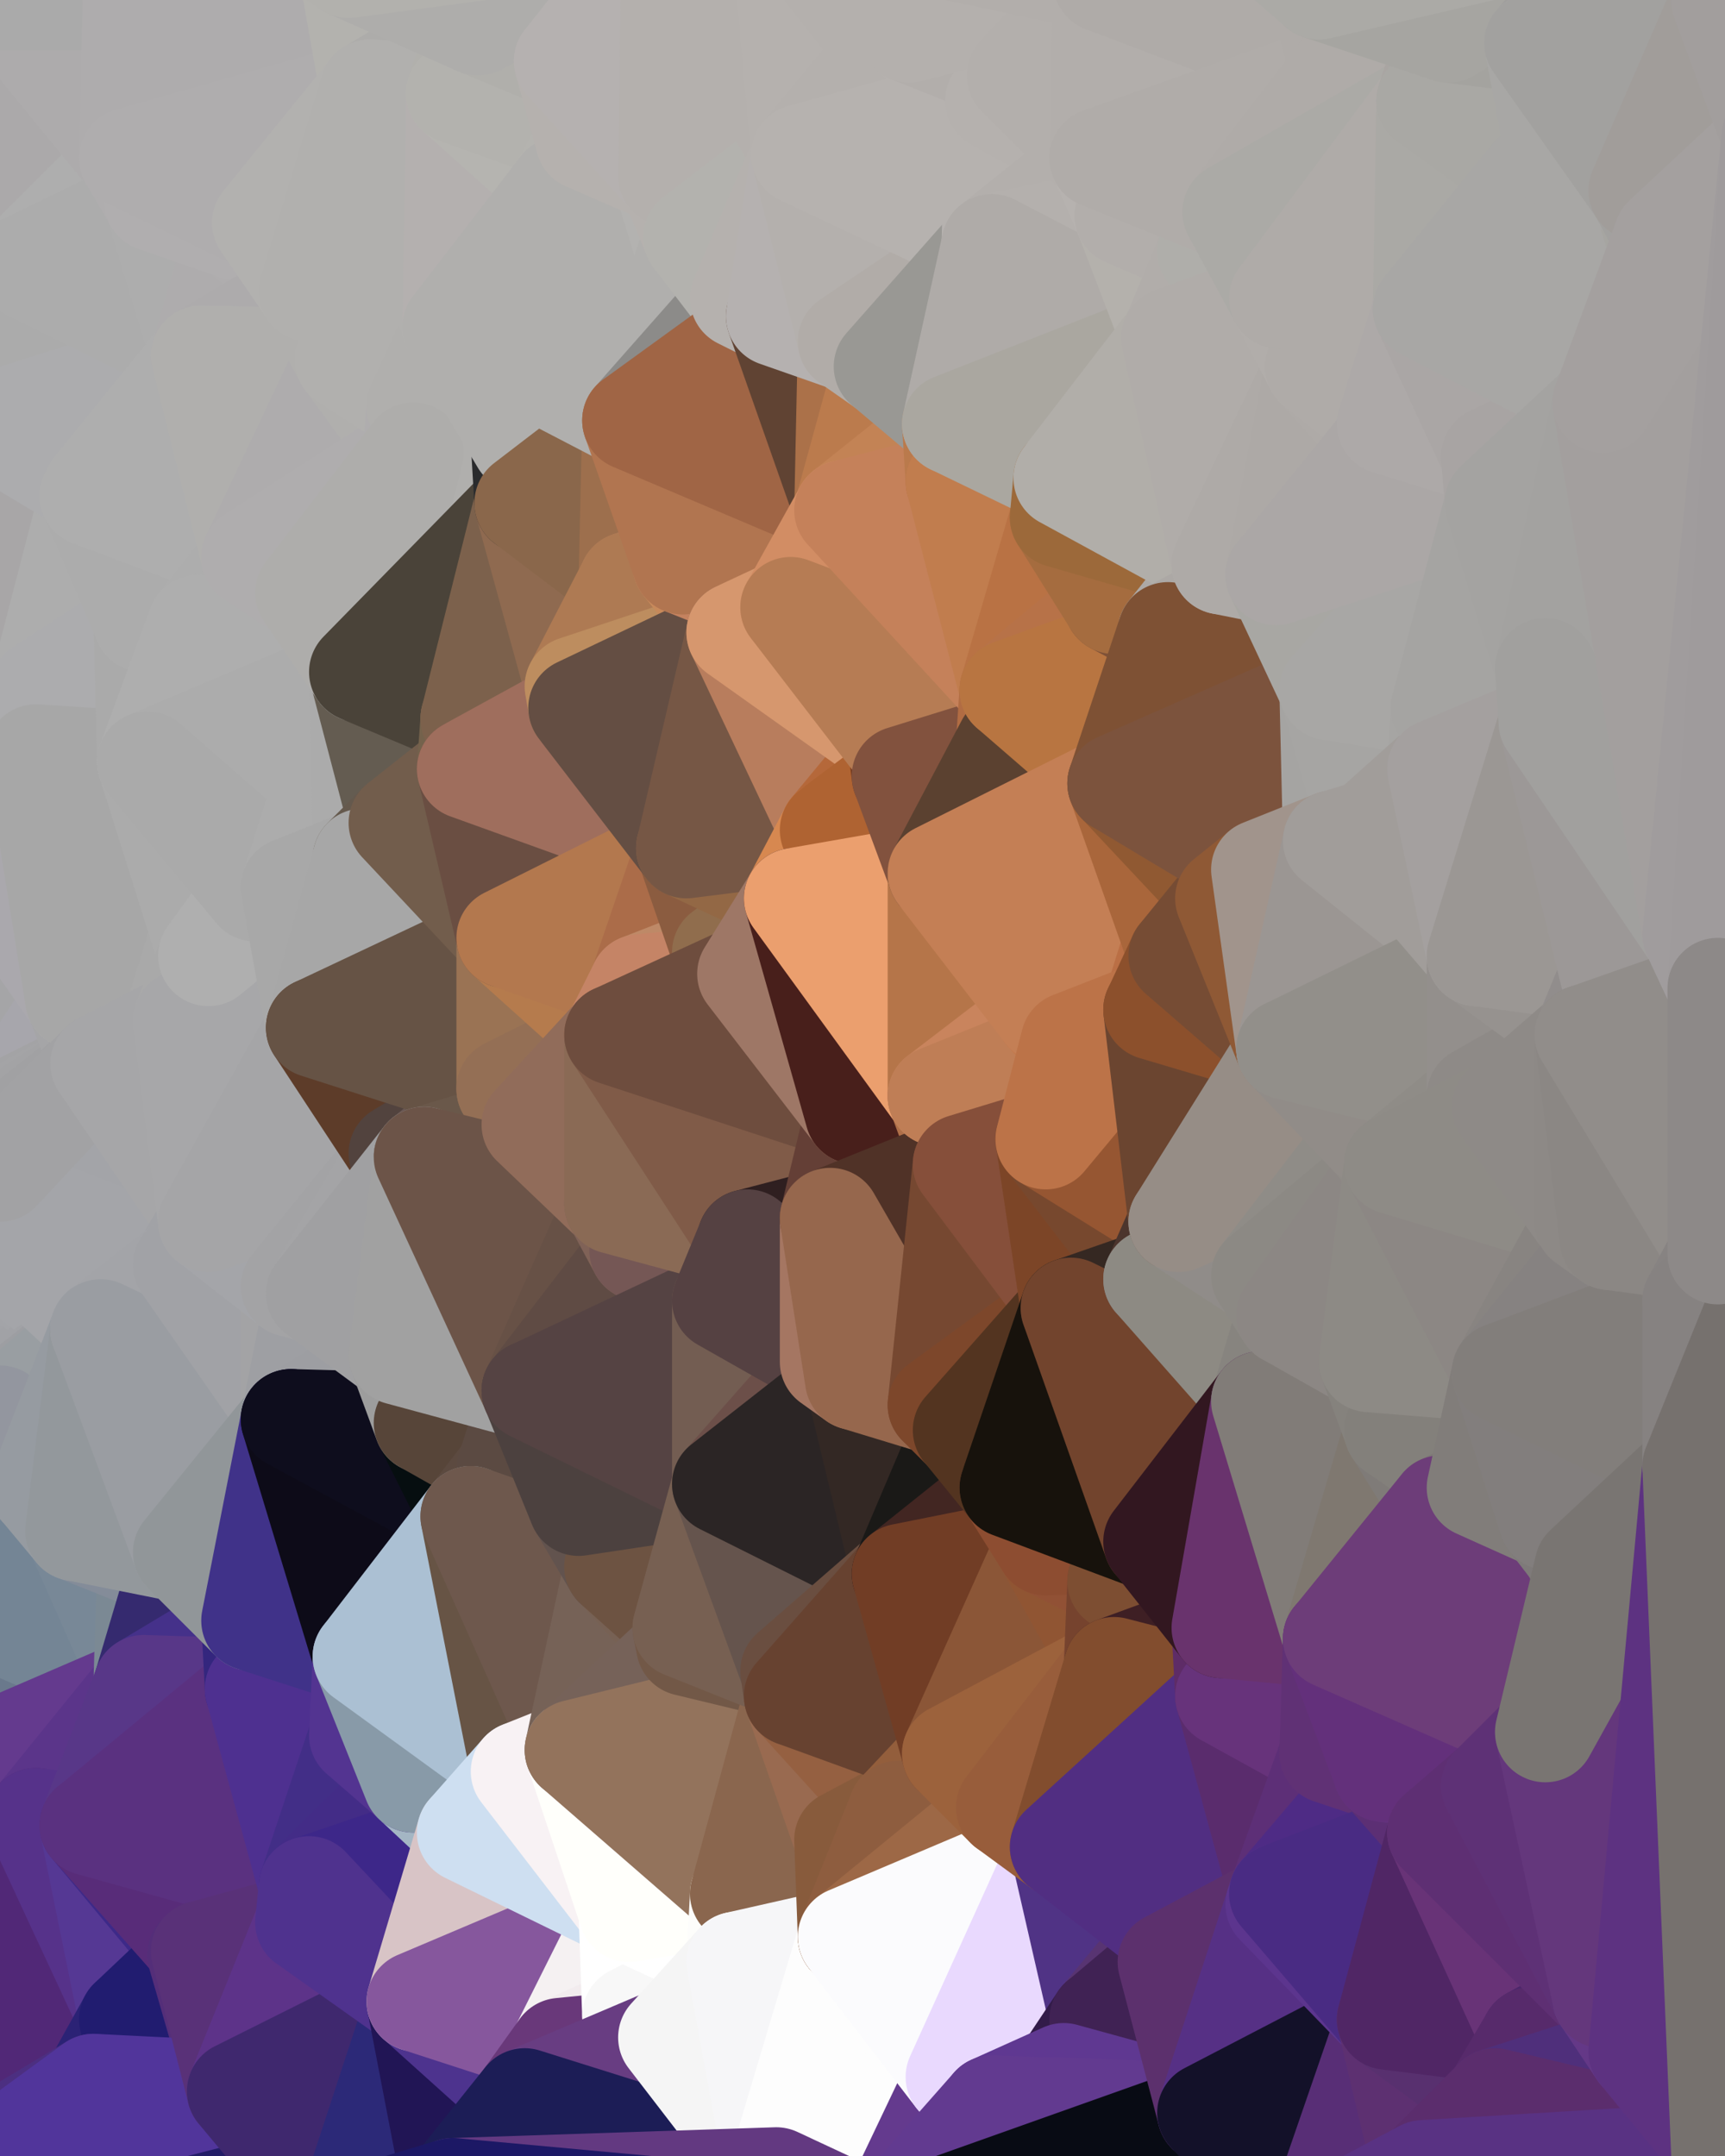 <?xml version="1.0" standalone="yes"?>
<svg width="480" height="600" xmlns="http://www.w3.org/2000/svg" version="1.1" ><rect width="100%" height="100%" fill="#333333" stroke="none"/><polygon points="-34,148 -34,518 -18,444" fill="rgba(159, 158, 163, 1)" stroke="rgba(159, 158, 163, 1)" stroke-width="28" stroke-linejoin="round"/>
		<polygon points="-18,222 -34,148 -18,444" fill="rgba(165, 165, 167, 1)" stroke="rgba(165, 165, 167, 1)" stroke-width="28" stroke-linejoin="round"/>
		<polygon points="-34,518 -19,500 -18,444" fill="rgba(108, 63, 144, 1)" stroke="rgba(108, 63, 144, 1)" stroke-width="28" stroke-linejoin="round"/>
		<polygon points="-19,204 -34,148 -18,222" fill="rgba(171, 169, 174, 1)" stroke="rgba(171, 169, 174, 1)" stroke-width="28" stroke-linejoin="round"/>
		<polygon points="-4,118 -34,148 -3,130" fill="rgba(168, 166, 167, 1)" stroke="rgba(168, 166, 167, 1)" stroke-width="28" stroke-linejoin="round"/>
		<polygon points="-18,444 0,392 0,390" fill="rgba(140, 146, 158, 1)" stroke="rgba(140, 146, 158, 1)" stroke-width="28" stroke-linejoin="round"/>
		<polygon points="0,388 -18,444 0,390" fill="rgba(141, 143, 156, 1)" stroke="rgba(141, 143, 156, 1)" stroke-width="28" stroke-linejoin="round"/>
		<polygon points="-18,444 0,388 0,386" fill="rgba(142, 144, 157, 1)" stroke="rgba(142, 144, 157, 1)" stroke-width="28" stroke-linejoin="round"/>
		<polygon points="0,384 -18,444 0,386" fill="rgba(143, 145, 157, 1)" stroke="rgba(143, 145, 157, 1)" stroke-width="28" stroke-linejoin="round"/>
		<polygon points="0,394 -18,444 0,396" fill="rgba(139, 145, 157, 1)" stroke="rgba(139, 145, 157, 1)" stroke-width="28" stroke-linejoin="round"/>
		<polygon points="0,382 -18,444 0,384" fill="rgba(144, 146, 158, 1)" stroke="rgba(144, 146, 158, 1)" stroke-width="28" stroke-linejoin="round"/>
		<polygon points="0,380 -18,444 0,382" fill="rgba(145, 148, 157, 1)" stroke="rgba(145, 148, 157, 1)" stroke-width="28" stroke-linejoin="round"/>
		<polygon points="0,378 -18,444 0,380" fill="rgba(146, 149, 158, 1)" stroke="rgba(146, 149, 158, 1)" stroke-width="28" stroke-linejoin="round"/>
		<polygon points="-18,444 0,394 0,392" fill="rgba(140, 146, 158, 1)" stroke="rgba(140, 146, 158, 1)" stroke-width="28" stroke-linejoin="round"/>
		<polygon points="0,376 -18,444 0,378" fill="rgba(145, 148, 155, 1)" stroke="rgba(145, 148, 155, 1)" stroke-width="28" stroke-linejoin="round"/>
		<polygon points="-3,574 -34,518 0,599" fill="rgba(85, 48, 126, 1)" stroke="rgba(85, 48, 126, 1)" stroke-width="28" stroke-linejoin="round"/>
		<polygon points="-18,222 0,312 0,310" fill="rgba(164, 163, 168, 1)" stroke="rgba(164, 163, 168, 1)" stroke-width="28" stroke-linejoin="round"/>
		<polygon points="-18,222 0,314 0,312" fill="rgba(164, 163, 168, 1)" stroke="rgba(164, 163, 168, 1)" stroke-width="28" stroke-linejoin="round"/>
		<polygon points="-18,222 0,316 0,314" fill="rgba(164, 163, 168, 1)" stroke="rgba(164, 163, 168, 1)" stroke-width="28" stroke-linejoin="round"/>
		<polygon points="-18,222 0,318 0,316" fill="rgba(164, 163, 168, 1)" stroke="rgba(164, 163, 168, 1)" stroke-width="28" stroke-linejoin="round"/>
		<polygon points="-18,222 0,320 0,318" fill="rgba(164, 163, 168, 1)" stroke="rgba(164, 163, 168, 1)" stroke-width="28" stroke-linejoin="round"/>
		<polygon points="-18,222 0,322 0,320" fill="rgba(164, 163, 168, 1)" stroke="rgba(164, 163, 168, 1)" stroke-width="28" stroke-linejoin="round"/>
		<polygon points="-18,222 0,324 0,322" fill="rgba(164, 163, 168, 1)" stroke="rgba(164, 163, 168, 1)" stroke-width="28" stroke-linejoin="round"/>
		<polygon points="-18,222 0,326 0,324" fill="rgba(164, 163, 168, 1)" stroke="rgba(164, 163, 168, 1)" stroke-width="28" stroke-linejoin="round"/>
		<polygon points="-18,222 0,328 0,326" fill="rgba(163, 162, 167, 1)" stroke="rgba(163, 162, 167, 1)" stroke-width="28" stroke-linejoin="round"/>
		<polygon points="-18,222 0,330 0,328" fill="rgba(163, 162, 167, 1)" stroke="rgba(163, 162, 167, 1)" stroke-width="28" stroke-linejoin="round"/>
		<polygon points="0,374 -18,444 0,376" fill="rgba(146, 149, 156, 1)" stroke="rgba(146, 149, 156, 1)" stroke-width="28" stroke-linejoin="round"/>
		<polygon points="-18,222 -18,444 0,332" fill="rgba(163, 162, 167, 1)" stroke="rgba(163, 162, 167, 1)" stroke-width="28" stroke-linejoin="round"/>
		<polygon points="-18,444 0,334 0,332" fill="rgba(159, 158, 163, 1)" stroke="rgba(159, 158, 163, 1)" stroke-width="28" stroke-linejoin="round"/>
		<polygon points="0,330 -18,222 0,332" fill="rgba(163, 162, 167, 1)" stroke="rgba(163, 162, 167, 1)" stroke-width="28" stroke-linejoin="round"/>
		<polygon points="-18,444 0,336 0,334" fill="rgba(159, 158, 163, 1)" stroke="rgba(159, 158, 163, 1)" stroke-width="28" stroke-linejoin="round"/>
		<polygon points="-18,444 0,338 0,336" fill="rgba(159, 158, 163, 1)" stroke="rgba(159, 158, 163, 1)" stroke-width="28" stroke-linejoin="round"/>
		<polygon points="-18,444 0,340 0,338" fill="rgba(159, 158, 163, 1)" stroke="rgba(159, 158, 163, 1)" stroke-width="28" stroke-linejoin="round"/>
		<polygon points="-18,444 0,342 0,340" fill="rgba(159, 158, 163, 1)" stroke="rgba(159, 158, 163, 1)" stroke-width="28" stroke-linejoin="round"/>
		<polygon points="-18,444 0,344 0,342" fill="rgba(157, 158, 162, 1)" stroke="rgba(157, 158, 162, 1)" stroke-width="28" stroke-linejoin="round"/>
		<polygon points="-18,444 0,346 0,344" fill="rgba(157, 158, 162, 1)" stroke="rgba(157, 158, 162, 1)" stroke-width="28" stroke-linejoin="round"/>
		<polygon points="-18,444 0,348 0,346" fill="rgba(157, 158, 162, 1)" stroke="rgba(157, 158, 162, 1)" stroke-width="28" stroke-linejoin="round"/>
		<polygon points="-18,444 0,350 0,348" fill="rgba(157, 158, 162, 1)" stroke="rgba(157, 158, 162, 1)" stroke-width="28" stroke-linejoin="round"/>
		<polygon points="-18,444 0,352 0,350" fill="rgba(157, 158, 162, 1)" stroke="rgba(157, 158, 162, 1)" stroke-width="28" stroke-linejoin="round"/>
		<polygon points="-18,444 0,354 0,352" fill="rgba(157, 158, 162, 1)" stroke="rgba(157, 158, 162, 1)" stroke-width="28" stroke-linejoin="round"/>
		<polygon points="-18,444 0,356 0,354" fill="rgba(154, 154, 164, 1)" stroke="rgba(154, 154, 164, 1)" stroke-width="28" stroke-linejoin="round"/>
		<polygon points="-18,444 0,358 0,356" fill="rgba(153, 153, 163, 1)" stroke="rgba(153, 153, 163, 1)" stroke-width="28" stroke-linejoin="round"/>
		<polygon points="-18,444 0,360 0,358" fill="rgba(153, 153, 163, 1)" stroke="rgba(153, 153, 163, 1)" stroke-width="28" stroke-linejoin="round"/>
		<polygon points="-18,444 0,362 0,360" fill="rgba(153, 153, 163, 1)" stroke="rgba(153, 153, 163, 1)" stroke-width="28" stroke-linejoin="round"/>
		<polygon points="-18,444 0,364 0,362" fill="rgba(152, 152, 162, 1)" stroke="rgba(152, 152, 162, 1)" stroke-width="28" stroke-linejoin="round"/>
		<polygon points="-18,444 0,366 0,364" fill="rgba(152, 152, 162, 1)" stroke="rgba(152, 152, 162, 1)" stroke-width="28" stroke-linejoin="round"/>
		<polygon points="-18,444 0,368 0,366" fill="rgba(149, 152, 159, 1)" stroke="rgba(149, 152, 159, 1)" stroke-width="28" stroke-linejoin="round"/>
		<polygon points="-18,444 0,370 0,368" fill="rgba(149, 152, 159, 1)" stroke="rgba(149, 152, 159, 1)" stroke-width="28" stroke-linejoin="round"/>
		<polygon points="-18,444 0,372 0,370" fill="rgba(147, 150, 157, 1)" stroke="rgba(147, 150, 157, 1)" stroke-width="28" stroke-linejoin="round"/>
		<polygon points="-18,444 0,374 0,372" fill="rgba(147, 150, 157, 1)" stroke="rgba(147, 150, 157, 1)" stroke-width="28" stroke-linejoin="round"/>
		<polygon points="-18,444 -19,500 -4,488" fill="rgba(106, 56, 143, 1)" stroke="rgba(106, 56, 143, 1)" stroke-width="28" stroke-linejoin="round"/>
		<polygon points="-3,574 0,599 6,592" fill="rgba(70, 35, 101, 1)" stroke="rgba(70, 35, 101, 1)" stroke-width="28" stroke-linejoin="round"/>
		<polygon points="-34,148 -4,118 6,74" fill="rgba(170, 166, 167, 1)" stroke="rgba(170, 166, 167, 1)" stroke-width="28" stroke-linejoin="round"/>
		<polygon points="0,0 -34,148 6,74" fill="rgba(168, 166, 167, 1)" stroke="rgba(168, 166, 167, 1)" stroke-width="28" stroke-linejoin="round"/>
		<polygon points="-19,204 -18,222 10,210" fill="rgba(168, 166, 171, 1)" stroke="rgba(168, 166, 171, 1)" stroke-width="28" stroke-linejoin="round"/>
		<polygon points="-4,488 -19,500 10,506" fill="rgba(97, 54, 143, 1)" stroke="rgba(97, 54, 143, 1)" stroke-width="28" stroke-linejoin="round"/>
		<polygon points="0,396 -18,444 11,414" fill="rgba(134, 142, 153, 1)" stroke="rgba(134, 142, 153, 1)" stroke-width="28" stroke-linejoin="round"/>
		<polygon points="-19,204 10,210 11,192" fill="rgba(169, 167, 172, 1)" stroke="rgba(169, 167, 172, 1)" stroke-width="28" stroke-linejoin="round"/>
		<polygon points="-34,148 -19,204 11,192" fill="rgba(170, 165, 169, 1)" stroke="rgba(170, 165, 169, 1)" stroke-width="28" stroke-linejoin="round"/>
		<polygon points="-19,500 -34,518 10,506" fill="rgba(90, 47, 137, 1)" stroke="rgba(90, 47, 137, 1)" stroke-width="28" stroke-linejoin="round"/>
		<polygon points="-18,222 0,310 21,278" fill="rgba(165, 165, 167, 1)" stroke="rgba(165, 165, 167, 1)" stroke-width="28" stroke-linejoin="round"/>
		<polygon points="11,414 -18,444 21,426" fill="rgba(121, 133, 147, 1)" stroke="rgba(121, 133, 147, 1)" stroke-width="28" stroke-linejoin="round"/>
		<polygon points="-3,574 6,592 26,580" fill="rgba(80, 45, 127, 1)" stroke="rgba(80, 45, 127, 1)" stroke-width="28" stroke-linejoin="round"/>
		<polygon points="-3,130 25,138 26,136" fill="rgba(169, 169, 171, 1)" stroke="rgba(169, 169, 171, 1)" stroke-width="28" stroke-linejoin="round"/>
		<polygon points="21,278 0,310 28,296" fill="rgba(167, 166, 172, 1)" stroke="rgba(167, 166, 172, 1)" stroke-width="28" stroke-linejoin="round"/>
		<polygon points="0,356 0,358 28,370" fill="rgba(161, 162, 166, 1)" stroke="rgba(161, 162, 166, 1)" stroke-width="28" stroke-linejoin="round"/>
		<polygon points="0,376 0,378 28,370" fill="rgba(162, 163, 167, 1)" stroke="rgba(162, 163, 167, 1)" stroke-width="28" stroke-linejoin="round"/>
		<polygon points="0,374 0,376 28,370" fill="rgba(162, 163, 167, 1)" stroke="rgba(162, 163, 167, 1)" stroke-width="28" stroke-linejoin="round"/>
		<polygon points="0,358 0,360 28,370" fill="rgba(162, 163, 167, 1)" stroke="rgba(162, 163, 167, 1)" stroke-width="28" stroke-linejoin="round"/>
		<polygon points="0,360 0,362 28,370" fill="rgba(162, 163, 167, 1)" stroke="rgba(162, 163, 167, 1)" stroke-width="28" stroke-linejoin="round"/>
		<polygon points="0,362 0,364 28,370" fill="rgba(162, 163, 167, 1)" stroke="rgba(162, 163, 167, 1)" stroke-width="28" stroke-linejoin="round"/>
		<polygon points="0,364 0,366 28,370" fill="rgba(161, 162, 166, 1)" stroke="rgba(161, 162, 166, 1)" stroke-width="28" stroke-linejoin="round"/>
		<polygon points="0,366 0,368 28,370" fill="rgba(160, 161, 165, 1)" stroke="rgba(160, 161, 165, 1)" stroke-width="28" stroke-linejoin="round"/>
		<polygon points="0,368 0,370 28,370" fill="rgba(162, 163, 167, 1)" stroke="rgba(162, 163, 167, 1)" stroke-width="28" stroke-linejoin="round"/>
		<polygon points="0,370 0,372 28,370" fill="rgba(162, 163, 167, 1)" stroke="rgba(162, 163, 167, 1)" stroke-width="28" stroke-linejoin="round"/>
		<polygon points="0,372 0,374 28,370" fill="rgba(162, 163, 167, 1)" stroke="rgba(162, 163, 167, 1)" stroke-width="28" stroke-linejoin="round"/>
		<polygon points="0,382 0,384 28,370" fill="rgba(161, 162, 166, 1)" stroke="rgba(161, 162, 166, 1)" stroke-width="28" stroke-linejoin="round"/>
		<polygon points="0,380 0,382 28,370" fill="rgba(161, 162, 166, 1)" stroke="rgba(161, 162, 166, 1)" stroke-width="28" stroke-linejoin="round"/>
		<polygon points="0,378 0,380 28,370" fill="rgba(162, 163, 167, 1)" stroke="rgba(162, 163, 167, 1)" stroke-width="28" stroke-linejoin="round"/>
		<polygon points="-4,118 -3,130 26,136" fill="rgba(171, 169, 170, 1)" stroke="rgba(171, 169, 170, 1)" stroke-width="28" stroke-linejoin="round"/>
		<polygon points="-3,130 11,192 25,138" fill="rgba(170, 170, 172, 1)" stroke="rgba(170, 170, 172, 1)" stroke-width="28" stroke-linejoin="round"/>
		<polygon points="-3,130 -34,148 11,192" fill="rgba(168, 166, 167, 1)" stroke="rgba(168, 166, 167, 1)" stroke-width="28" stroke-linejoin="round"/>
		<polygon points="-34,518 -3,574 10,506" fill="rgba(87, 49, 134, 1)" stroke="rgba(87, 49, 134, 1)" stroke-width="28" stroke-linejoin="round"/>
		<polygon points="0,0 6,74 36,44" fill="rgba(171, 169, 170, 1)" stroke="rgba(171, 169, 170, 1)" stroke-width="28" stroke-linejoin="round"/>
		<polygon points="-3,574 26,580 36,562" fill="rgba(86, 51, 141, 1)" stroke="rgba(86, 51, 141, 1)" stroke-width="28" stroke-linejoin="round"/>
		<polygon points="0,310 0,312 28,296" fill="rgba(163, 163, 165, 1)" stroke="rgba(163, 163, 165, 1)" stroke-width="28" stroke-linejoin="round"/>
		<polygon points="0,354 0,356 28,370" fill="rgba(162, 163, 167, 1)" stroke="rgba(162, 163, 167, 1)" stroke-width="28" stroke-linejoin="round"/>
		<polygon points="0,384 0,386 28,370" fill="rgba(161, 162, 166, 1)" stroke="rgba(161, 162, 166, 1)" stroke-width="28" stroke-linejoin="round"/>
		<polygon points="0,312 0,314 28,296" fill="rgba(164, 164, 166, 1)" stroke="rgba(164, 164, 166, 1)" stroke-width="28" stroke-linejoin="round"/>
		<polygon points="0,352 0,354 28,370" fill="rgba(162, 163, 167, 1)" stroke="rgba(162, 163, 167, 1)" stroke-width="28" stroke-linejoin="round"/>
		<polygon points="0,386 0,388 28,370" fill="rgba(161, 162, 166, 1)" stroke="rgba(161, 162, 166, 1)" stroke-width="28" stroke-linejoin="round"/>
		<polygon points="0,314 0,316 28,296" fill="rgba(163, 163, 165, 1)" stroke="rgba(163, 163, 165, 1)" stroke-width="28" stroke-linejoin="round"/>
		<polygon points="0,350 0,352 28,370" fill="rgba(163, 164, 168, 1)" stroke="rgba(163, 164, 168, 1)" stroke-width="28" stroke-linejoin="round"/>
		<polygon points="0,388 0,390 28,370" fill="rgba(161, 162, 166, 1)" stroke="rgba(161, 162, 166, 1)" stroke-width="28" stroke-linejoin="round"/>
		<polygon points="25,138 11,192 40,173" fill="rgba(173, 173, 173, 1)" stroke="rgba(173, 173, 173, 1)" stroke-width="28" stroke-linejoin="round"/>
		<polygon points="-18,444 -4,488 40,469" fill="rgba(106, 121, 140, 1)" stroke="rgba(106, 121, 140, 1)" stroke-width="28" stroke-linejoin="round"/>
		<polygon points="21,426 -18,444 40,469" fill="rgba(116, 133, 149, 1)" stroke="rgba(116, 133, 149, 1)" stroke-width="28" stroke-linejoin="round"/>
		<polygon points="36,44 6,74 43,56" fill="rgba(174, 174, 174, 1)" stroke="rgba(174, 174, 174, 1)" stroke-width="28" stroke-linejoin="round"/>
		<polygon points="21,426 40,469 41,434" fill="rgba(120, 136, 151, 1)" stroke="rgba(120, 136, 151, 1)" stroke-width="28" stroke-linejoin="round"/>
		<polygon points="11,192 10,210 41,212" fill="rgba(172, 172, 174, 1)" stroke="rgba(172, 172, 174, 1)" stroke-width="28" stroke-linejoin="round"/>
		<polygon points="-4,488 10,506 40,469" fill="rgba(100, 58, 142, 1)" stroke="rgba(100, 58, 142, 1)" stroke-width="28" stroke-linejoin="round"/>
		<polygon points="10,506 25,508 40,469" fill="rgba(91, 53, 138, 1)" stroke="rgba(91, 53, 138, 1)" stroke-width="28" stroke-linejoin="round"/>
		<polygon points="0,0 36,44 37,0" fill="rgba(173, 171, 172, 1)" stroke="rgba(173, 171, 172, 1)" stroke-width="28" stroke-linejoin="round"/>
		<polygon points="10,506 -3,574 36,562" fill="rgba(81, 40, 119, 1)" stroke="rgba(81, 40, 119, 1)" stroke-width="28" stroke-linejoin="round"/>
		<polygon points="25,508 10,506 36,562" fill="rgba(86, 50, 138, 1)" stroke="rgba(86, 50, 138, 1)" stroke-width="28" stroke-linejoin="round"/>
		<polygon points="0,316 0,318 28,296" fill="rgba(163, 163, 165, 1)" stroke="rgba(163, 163, 165, 1)" stroke-width="28" stroke-linejoin="round"/>
		<polygon points="0,318 0,320 28,296" fill="rgba(161, 161, 163, 1)" stroke="rgba(161, 161, 163, 1)" stroke-width="28" stroke-linejoin="round"/>
		<polygon points="0,320 0,322 28,296" fill="rgba(161, 161, 163, 1)" stroke="rgba(161, 161, 163, 1)" stroke-width="28" stroke-linejoin="round"/>
		<polygon points="0,344 0,346 28,370" fill="rgba(164, 165, 169, 1)" stroke="rgba(164, 165, 169, 1)" stroke-width="28" stroke-linejoin="round"/>
		<polygon points="0,346 0,348 28,370" fill="rgba(164, 165, 169, 1)" stroke="rgba(164, 165, 169, 1)" stroke-width="28" stroke-linejoin="round"/>
		<polygon points="0,348 0,350 28,370" fill="rgba(164, 165, 169, 1)" stroke="rgba(164, 165, 169, 1)" stroke-width="28" stroke-linejoin="round"/>
		<polygon points="0,390 0,392 28,370" fill="rgba(161, 162, 166, 1)" stroke="rgba(161, 162, 166, 1)" stroke-width="28" stroke-linejoin="round"/>
		<polygon points="0,392 0,394 28,370" fill="rgba(157, 158, 162, 1)" stroke="rgba(157, 158, 162, 1)" stroke-width="28" stroke-linejoin="round"/>
		<polygon points="0,394 11,414 28,370" fill="rgba(153, 158, 162, 1)" stroke="rgba(153, 158, 162, 1)" stroke-width="28" stroke-linejoin="round"/>
		<polygon points="10,210 -18,222 21,278" fill="rgba(170, 168, 173, 1)" stroke="rgba(170, 168, 173, 1)" stroke-width="28" stroke-linejoin="round"/>
		<polygon points="0,394 0,396 11,414" fill="rgba(147, 150, 159, 1)" stroke="rgba(147, 150, 159, 1)" stroke-width="28" stroke-linejoin="round"/>
		<polygon points="21,278 28,296 51,284" fill="rgba(165, 165, 167, 1)" stroke="rgba(165, 165, 167, 1)" stroke-width="28" stroke-linejoin="round"/>
		<polygon points="0,338 0,340 51,352" fill="rgba(165, 166, 170, 1)" stroke="rgba(165, 166, 170, 1)" stroke-width="28" stroke-linejoin="round"/>
		<polygon points="0,340 0,342 51,352" fill="rgba(164, 165, 169, 1)" stroke="rgba(164, 165, 169, 1)" stroke-width="28" stroke-linejoin="round"/>
		<polygon points="0,342 0,344 51,352" fill="rgba(164, 165, 169, 1)" stroke="rgba(164, 165, 169, 1)" stroke-width="28" stroke-linejoin="round"/>
		<polygon points="0,344 28,370 51,352" fill="rgba(164, 165, 169, 1)" stroke="rgba(164, 165, 169, 1)" stroke-width="28" stroke-linejoin="round"/>
		<polygon points="40,173 11,192 41,212" fill="rgba(172, 172, 174, 1)" stroke="rgba(172, 172, 174, 1)" stroke-width="28" stroke-linejoin="round"/>
		<polygon points="0,322 0,324 28,296" fill="rgba(161, 161, 163, 1)" stroke="rgba(161, 161, 163, 1)" stroke-width="28" stroke-linejoin="round"/>
		<polygon points="0,336 0,338 51,352" fill="rgba(164, 165, 169, 1)" stroke="rgba(164, 165, 169, 1)" stroke-width="28" stroke-linejoin="round"/>
		<polygon points="6,74 -4,118 56,99" fill="rgba(171, 171, 171, 1)" stroke="rgba(171, 171, 171, 1)" stroke-width="28" stroke-linejoin="round"/>
		<polygon points="-4,118 26,136 56,99" fill="rgba(172, 172, 174, 1)" stroke="rgba(172, 172, 174, 1)" stroke-width="28" stroke-linejoin="round"/>
		<polygon points="25,508 36,562 55,544" fill="rgba(85, 56, 148, 1)" stroke="rgba(85, 56, 148, 1)" stroke-width="28" stroke-linejoin="round"/>
		<polygon points="0,334 0,336 51,352" fill="rgba(164, 165, 169, 1)" stroke="rgba(164, 165, 169, 1)" stroke-width="28" stroke-linejoin="round"/>
		<polygon points="41,212 21,278 58,266" fill="rgba(170, 170, 172, 1)" stroke="rgba(170, 170, 172, 1)" stroke-width="28" stroke-linejoin="round"/>
		<polygon points="21,278 51,284 58,266" fill="rgba(169, 169, 169, 1)" stroke="rgba(169, 169, 169, 1)" stroke-width="28" stroke-linejoin="round"/>
		<polygon points="0,328 0,330 58,340" fill="rgba(165, 166, 170, 1)" stroke="rgba(165, 166, 170, 1)" stroke-width="28" stroke-linejoin="round"/>
		<polygon points="0,330 0,332 58,340" fill="rgba(165, 166, 170, 1)" stroke="rgba(165, 166, 170, 1)" stroke-width="28" stroke-linejoin="round"/>
		<polygon points="0,332 51,352 58,340" fill="rgba(161, 162, 166, 1)" stroke="rgba(161, 162, 166, 1)" stroke-width="28" stroke-linejoin="round"/>
		<polygon points="0,326 0,328 58,340" fill="rgba(164, 165, 169, 1)" stroke="rgba(164, 165, 169, 1)" stroke-width="28" stroke-linejoin="round"/>
		<polygon points="28,296 0,326 58,340" fill="rgba(163, 164, 168, 1)" stroke="rgba(163, 164, 168, 1)" stroke-width="28" stroke-linejoin="round"/>
		<polygon points="43,56 6,74 56,99" fill="rgba(172, 172, 172, 1)" stroke="rgba(172, 172, 172, 1)" stroke-width="28" stroke-linejoin="round"/>
		<polygon points="25,508 55,544 56,543" fill="rgba(61, 41, 136, 1)" stroke="rgba(61, 41, 136, 1)" stroke-width="28" stroke-linejoin="round"/>
		<polygon points="0,332 0,334 51,352" fill="rgba(164, 165, 169, 1)" stroke="rgba(164, 165, 169, 1)" stroke-width="28" stroke-linejoin="round"/>
		<polygon points="10,210 21,278 41,212" fill="rgba(167, 167, 167, 1)" stroke="rgba(167, 167, 167, 1)" stroke-width="28" stroke-linejoin="round"/>
		<polygon points="0,324 0,326 28,296" fill="rgba(162, 162, 164, 1)" stroke="rgba(162, 162, 164, 1)" stroke-width="28" stroke-linejoin="round"/>
		<polygon points="36,562 26,580 66,582" fill="rgba(43, 34, 117, 1)" stroke="rgba(43, 34, 117, 1)" stroke-width="28" stroke-linejoin="round"/>
		<polygon points="40,173 41,212 55,174" fill="rgba(170, 170, 170, 1)" stroke="rgba(170, 170, 170, 1)" stroke-width="28" stroke-linejoin="round"/>
		<polygon points="41,434 40,469 51,432" fill="rgba(123, 137, 148, 1)" stroke="rgba(123, 137, 148, 1)" stroke-width="28" stroke-linejoin="round"/>
		<polygon points="21,426 41,434 51,432" fill="rgba(132, 140, 153, 1)" stroke="rgba(132, 140, 153, 1)" stroke-width="28" stroke-linejoin="round"/>
		<polygon points="40,173 55,174 70,155" fill="rgba(174, 174, 174, 1)" stroke="rgba(174, 174, 174, 1)" stroke-width="28" stroke-linejoin="round"/>
		<polygon points="25,138 40,173 70,155" fill="rgba(172, 172, 172, 1)" stroke="rgba(172, 172, 172, 1)" stroke-width="28" stroke-linejoin="round"/>
		<polygon points="51,432 40,469 70,451" fill="rgba(53, 42, 111, 1)" stroke="rgba(53, 42, 111, 1)" stroke-width="28" stroke-linejoin="round"/>
		<polygon points="43,56 56,99 66,64" fill="rgba(173, 173, 173, 1)" stroke="rgba(173, 173, 173, 1)" stroke-width="28" stroke-linejoin="round"/>
		<polygon points="41,212 58,266 71,248" fill="rgba(171, 171, 171, 1)" stroke="rgba(171, 171, 171, 1)" stroke-width="28" stroke-linejoin="round"/>
		<polygon points="26,136 25,138 70,155" fill="rgba(174, 174, 174, 1)" stroke="rgba(174, 174, 174, 1)" stroke-width="28" stroke-linejoin="round"/>
		<polygon points="0,0 37,0 67,-29" fill="rgba(170, 170, 170, 1)" stroke="rgba(170, 170, 170, 1)" stroke-width="28" stroke-linejoin="round"/>
		<polygon points="11,414 21,426 28,370" fill="rgba(150, 155, 161, 1)" stroke="rgba(150, 155, 161, 1)" stroke-width="28" stroke-linejoin="round"/>
		<polygon points="70,451 40,469 71,470" fill="rgba(69, 49, 138, 1)" stroke="rgba(69, 49, 138, 1)" stroke-width="28" stroke-linejoin="round"/>
		<polygon points="55,544 36,562 66,582" fill="rgba(33, 28, 112, 1)" stroke="rgba(33, 28, 112, 1)" stroke-width="28" stroke-linejoin="round"/>
		<polygon points="51,284 28,296 58,340" fill="rgba(166, 166, 168, 1)" stroke="rgba(166, 166, 168, 1)" stroke-width="28" stroke-linejoin="round"/>
		<polygon points="28,370 21,426 51,432" fill="rgba(147, 152, 156, 1)" stroke="rgba(147, 152, 156, 1)" stroke-width="28" stroke-linejoin="round"/>
		<polygon points="58,340 51,352 81,358" fill="rgba(161, 162, 166, 1)" stroke="rgba(161, 162, 166, 1)" stroke-width="28" stroke-linejoin="round"/>
		<polygon points="51,352 28,370 81,395" fill="rgba(163, 164, 168, 1)" stroke="rgba(163, 164, 168, 1)" stroke-width="28" stroke-linejoin="round"/>
		<polygon points="28,370 51,432 81,395" fill="rgba(154, 157, 162, 1)" stroke="rgba(154, 157, 162, 1)" stroke-width="28" stroke-linejoin="round"/>
		<polygon points="56,99 26,136 70,155" fill="rgba(174, 174, 174, 1)" stroke="rgba(174, 174, 174, 1)" stroke-width="28" stroke-linejoin="round"/>
		<polygon points="56,543 85,535 86,525" fill="rgba(95, 51, 128, 1)" stroke="rgba(95, 51, 128, 1)" stroke-width="28" stroke-linejoin="round"/>
		<polygon points="66,64 56,99 86,81" fill="rgba(174, 172, 173, 1)" stroke="rgba(174, 172, 173, 1)" stroke-width="28" stroke-linejoin="round"/>
		<polygon points="73,62 66,64 86,81" fill="rgba(175, 173, 174, 1)" stroke="rgba(175, 173, 174, 1)" stroke-width="28" stroke-linejoin="round"/>
		<polygon points="70,155 55,174 85,165" fill="rgba(173, 173, 173, 1)" stroke="rgba(173, 173, 173, 1)" stroke-width="28" stroke-linejoin="round"/>
		<polygon points="40,469 25,508 71,470" fill="rgba(88, 55, 136, 1)" stroke="rgba(88, 55, 136, 1)" stroke-width="28" stroke-linejoin="round"/>
		<polygon points="58,266 51,284 88,286" fill="rgba(169, 169, 169, 1)" stroke="rgba(169, 169, 169, 1)" stroke-width="28" stroke-linejoin="round"/>
		<polygon points="25,508 56,543 86,525" fill="rgba(88, 44, 121, 1)" stroke="rgba(88, 44, 121, 1)" stroke-width="28" stroke-linejoin="round"/>
		<polygon points="71,470 25,508 86,525" fill="rgba(90, 49, 128, 1)" stroke="rgba(90, 49, 128, 1)" stroke-width="28" stroke-linejoin="round"/>
		<polygon points="51,352 81,395 81,358" fill="rgba(161, 162, 166, 1)" stroke="rgba(161, 162, 166, 1)" stroke-width="28" stroke-linejoin="round"/>
		<polygon points="36,44 43,56 73,62" fill="rgba(175, 173, 174, 1)" stroke="rgba(175, 173, 174, 1)" stroke-width="28" stroke-linejoin="round"/>
		<polygon points="43,56 66,64 73,62" fill="rgba(176, 174, 175, 1)" stroke="rgba(176, 174, 175, 1)" stroke-width="28" stroke-linejoin="round"/>
		<polygon points="56,543 55,544 66,582" fill="rgba(84, 46, 121, 1)" stroke="rgba(84, 46, 121, 1)" stroke-width="28" stroke-linejoin="round"/>
		<polygon points="6,592 0,599 26,580" fill="rgba(76, 47, 129, 1)" stroke="rgba(76, 47, 129, 1)" stroke-width="28" stroke-linejoin="round"/>
		<polygon points="86,81 56,99 96,100" fill="rgba(173, 171, 172, 1)" stroke="rgba(173, 171, 172, 1)" stroke-width="28" stroke-linejoin="round"/>
		<polygon points="67,-29 37,0 97,-9" fill="rgba(173, 171, 172, 1)" stroke="rgba(173, 171, 172, 1)" stroke-width="28" stroke-linejoin="round"/>
		<polygon points="66,582 0,599 96,618" fill="rgba(35, 29, 103, 1)" stroke="rgba(35, 29, 103, 1)" stroke-width="28" stroke-linejoin="round"/>
		<polygon points="81,358 81,395 88,360" fill="rgba(163, 163, 165, 1)" stroke="rgba(163, 163, 165, 1)" stroke-width="28" stroke-linejoin="round"/>
		<polygon points="81,247 58,266 88,286" fill="rgba(169, 169, 169, 1)" stroke="rgba(169, 169, 169, 1)" stroke-width="28" stroke-linejoin="round"/>
		<polygon points="51,284 58,340 88,286" fill="rgba(167, 167, 169, 1)" stroke="rgba(167, 167, 169, 1)" stroke-width="28" stroke-linejoin="round"/>
		<polygon points="71,248 58,266 81,247" fill="rgba(175, 175, 175, 1)" stroke="rgba(175, 175, 175, 1)" stroke-width="28" stroke-linejoin="round"/>
		<polygon points="26,580 0,599 66,582" fill="rgba(81, 53, 155, 1)" stroke="rgba(81, 53, 155, 1)" stroke-width="28" stroke-linejoin="round"/>
		<polygon points="85,165 55,174 100,187" fill="rgba(173, 173, 173, 1)" stroke="rgba(173, 173, 173, 1)" stroke-width="28" stroke-linejoin="round"/>
		<polygon points="70,451 71,470 101,461" fill="rgba(52, 38, 126, 1)" stroke="rgba(52, 38, 126, 1)" stroke-width="28" stroke-linejoin="round"/>
		<polygon points="56,543 66,582 85,535" fill="rgba(89, 49, 120, 1)" stroke="rgba(89, 49, 120, 1)" stroke-width="28" stroke-linejoin="round"/>
		<polygon points="97,-9 37,0 103,25" fill="rgba(174, 172, 173, 1)" stroke="rgba(174, 172, 173, 1)" stroke-width="28" stroke-linejoin="round"/>
		<polygon points="37,0 36,44 103,25" fill="rgba(174, 172, 173, 1)" stroke="rgba(174, 172, 173, 1)" stroke-width="28" stroke-linejoin="round"/>
		<polygon points="36,44 73,62 103,25" fill="rgba(175, 173, 174, 1)" stroke="rgba(175, 173, 174, 1)" stroke-width="28" stroke-linejoin="round"/>
		<polygon points="71,470 100,483 101,461" fill="rgba(58, 45, 135, 1)" stroke="rgba(58, 45, 135, 1)" stroke-width="28" stroke-linejoin="round"/>
		<polygon points="71,470 86,525 100,483" fill="rgba(78, 48, 144, 1)" stroke="rgba(78, 48, 144, 1)" stroke-width="28" stroke-linejoin="round"/>
		<polygon points="55,174 41,212 100,187" fill="rgba(174, 174, 174, 1)" stroke="rgba(174, 174, 174, 1)" stroke-width="28" stroke-linejoin="round"/>
		<polygon points="41,212 81,247 100,187" fill="rgba(172, 172, 172, 1)" stroke="rgba(172, 172, 172, 1)" stroke-width="28" stroke-linejoin="round"/>
		<polygon points="56,99 70,155 96,100" fill="rgba(176, 175, 173, 1)" stroke="rgba(176, 175, 173, 1)" stroke-width="28" stroke-linejoin="round"/>
		<polygon points="41,212 71,248 81,247" fill="rgba(170, 170, 170, 1)" stroke="rgba(170, 170, 170, 1)" stroke-width="28" stroke-linejoin="round"/>
		<polygon points="51,432 70,451 81,395" fill="rgba(145, 150, 153, 1)" stroke="rgba(145, 150, 153, 1)" stroke-width="28" stroke-linejoin="round"/>
		<polygon points="88,360 81,395 111,377" fill="rgba(158, 159, 163, 1)" stroke="rgba(158, 159, 163, 1)" stroke-width="28" stroke-linejoin="round"/>
		<polygon points="58,340 81,358 111,321" fill="rgba(164, 165, 169, 1)" stroke="rgba(164, 165, 169, 1)" stroke-width="28" stroke-linejoin="round"/>
		<polygon points="88,286 58,340 111,321" fill="rgba(165, 165, 167, 1)" stroke="rgba(165, 165, 167, 1)" stroke-width="28" stroke-linejoin="round"/>
		<polygon points="100,187 81,247 101,239" fill="rgba(172, 172, 172, 1)" stroke="rgba(172, 172, 172, 1)" stroke-width="28" stroke-linejoin="round"/>
		<polygon points="96,100 70,155 115,126" fill="rgba(174, 172, 173, 1)" stroke="rgba(174, 172, 173, 1)" stroke-width="28" stroke-linejoin="round"/>
		<polygon points="100,187 101,239 111,229" fill="rgba(171, 171, 171, 1)" stroke="rgba(171, 171, 171, 1)" stroke-width="28" stroke-linejoin="round"/>
		<polygon points="81,358 88,360 111,321" fill="rgba(163, 163, 165, 1)" stroke="rgba(163, 163, 165, 1)" stroke-width="28" stroke-linejoin="round"/>
		<polygon points="85,535 66,582 116,557" fill="rgba(93, 51, 137, 1)" stroke="rgba(93, 51, 137, 1)" stroke-width="28" stroke-linejoin="round"/>
		<polygon points="96,100 115,126 116,113" fill="rgba(176, 175, 173, 1)" stroke="rgba(176, 175, 173, 1)" stroke-width="28" stroke-linejoin="round"/>
		<polygon points="100,483 86,525 115,496" fill="rgba(66, 46, 135, 1)" stroke="rgba(66, 46, 135, 1)" stroke-width="28" stroke-linejoin="round"/>
		<polygon points="111,377 81,395 118,396" fill="rgba(157, 158, 162, 1)" stroke="rgba(157, 158, 162, 1)" stroke-width="28" stroke-linejoin="round"/>
		<polygon points="70,155 85,165 115,126" fill="rgba(175, 173, 174, 1)" stroke="rgba(175, 173, 174, 1)" stroke-width="28" stroke-linejoin="round"/>
		<polygon points="81,247 88,286 101,239" fill="rgba(168, 168, 168, 1)" stroke="rgba(168, 168, 168, 1)" stroke-width="28" stroke-linejoin="round"/>
		<polygon points="86,81 96,100 126,91" fill="rgba(176, 175, 173, 1)" stroke="rgba(176, 175, 173, 1)" stroke-width="28" stroke-linejoin="round"/>
		<polygon points="96,100 116,113 126,91" fill="rgba(177, 176, 174, 1)" stroke="rgba(177, 176, 174, 1)" stroke-width="28" stroke-linejoin="round"/>
		<polygon points="81,395 70,451 101,461" fill="rgba(64, 50, 137, 1)" stroke="rgba(64, 50, 137, 1)" stroke-width="28" stroke-linejoin="round"/>
		<polygon points="100,187 130,214 131,200" fill="rgba(103, 91, 79, 1)" stroke="rgba(103, 91, 79, 1)" stroke-width="28" stroke-linejoin="round"/>
		<polygon points="81,395 101,461 131,422" fill="rgba(13, 11, 24, 1)" stroke="rgba(13, 11, 24, 1)" stroke-width="28" stroke-linejoin="round"/>
		<polygon points="118,396 81,395 131,422" fill="rgba(14, 13, 29, 1)" stroke="rgba(14, 13, 29, 1)" stroke-width="28" stroke-linejoin="round"/>
		<polygon points="100,187 111,229 130,214" fill="rgba(100, 92, 81, 1)" stroke="rgba(100, 92, 81, 1)" stroke-width="28" stroke-linejoin="round"/>
		<polygon points="115,496 86,525 130,510" fill="rgba(67, 44, 135, 1)" stroke="rgba(67, 44, 135, 1)" stroke-width="28" stroke-linejoin="round"/>
		<polygon points="66,582 96,618 116,557" fill="rgba(63, 40, 110, 1)" stroke="rgba(63, 40, 110, 1)" stroke-width="28" stroke-linejoin="round"/>
		<polygon points="97,-9 103,25 133,7" fill="rgba(179, 178, 174, 1)" stroke="rgba(179, 178, 174, 1)" stroke-width="28" stroke-linejoin="round"/>
		<polygon points="103,25 127,26 133,7" fill="rgba(173, 172, 170, 1)" stroke="rgba(173, 172, 170, 1)" stroke-width="28" stroke-linejoin="round"/>
		<polygon points="86,525 116,557 130,510" fill="rgba(61, 39, 137, 1)" stroke="rgba(61, 39, 137, 1)" stroke-width="28" stroke-linejoin="round"/>
		<polygon points="116,557 96,618 126,609" fill="rgba(44, 41, 120, 1)" stroke="rgba(44, 41, 120, 1)" stroke-width="28" stroke-linejoin="round"/>
		<polygon points="111,321 88,360 118,322" fill="rgba(164, 164, 166, 1)" stroke="rgba(164, 164, 166, 1)" stroke-width="28" stroke-linejoin="round"/>
		<polygon points="86,525 85,535 116,557" fill="rgba(79, 50, 142, 1)" stroke="rgba(79, 50, 142, 1)" stroke-width="28" stroke-linejoin="round"/>
		<polygon points="73,62 86,81 103,25" fill="rgba(178, 177, 175, 1)" stroke="rgba(178, 177, 175, 1)" stroke-width="28" stroke-linejoin="round"/>
		<polygon points="111,229 101,239 141,261" fill="rgba(101, 89, 77, 1)" stroke="rgba(101, 89, 77, 1)" stroke-width="28" stroke-linejoin="round"/>
		<polygon points="101,239 88,286 141,261" fill="rgba(167, 167, 167, 1)" stroke="rgba(167, 167, 167, 1)" stroke-width="28" stroke-linejoin="round"/>
		<polygon points="88,286 111,321 141,303" fill="rgba(93, 60, 41, 1)" stroke="rgba(93, 60, 41, 1)" stroke-width="28" stroke-linejoin="round"/>
		<polygon points="111,321 118,322 141,303" fill="rgba(82, 67, 62, 1)" stroke="rgba(82, 67, 62, 1)" stroke-width="28" stroke-linejoin="round"/>
		<polygon points="118,396 131,422 141,409" fill="rgba(6, 14, 16, 1)" stroke="rgba(6, 14, 16, 1)" stroke-width="28" stroke-linejoin="round"/>
		<polygon points="88,360 111,377 118,322" fill="rgba(160, 160, 162, 1)" stroke="rgba(160, 160, 162, 1)" stroke-width="28" stroke-linejoin="round"/>
		<polygon points="115,496 130,510 145,493" fill="rgba(164, 182, 196, 1)" stroke="rgba(164, 182, 196, 1)" stroke-width="28" stroke-linejoin="round"/>
		<polygon points="116,113 115,126 145,123" fill="rgba(175, 173, 174, 1)" stroke="rgba(175, 173, 174, 1)" stroke-width="28" stroke-linejoin="round"/>
		<polygon points="101,461 100,483 115,496" fill="rgba(83, 52, 145, 1)" stroke="rgba(83, 52, 145, 1)" stroke-width="28" stroke-linejoin="round"/>
		<polygon points="116,557 126,609 146,584" fill="rgba(33, 21, 85, 1)" stroke="rgba(33, 21, 85, 1)" stroke-width="28" stroke-linejoin="round"/>
		<polygon points="145,123 115,126 146,140" fill="rgba(175, 174, 172, 1)" stroke="rgba(175, 174, 172, 1)" stroke-width="28" stroke-linejoin="round"/>
		<polygon points="103,25 86,81 126,91" fill="rgba(177, 176, 174, 1)" stroke="rgba(177, 176, 174, 1)" stroke-width="28" stroke-linejoin="round"/>
		<polygon points="141,303 118,322 148,313" fill="rgba(105, 87, 83, 1)" stroke="rgba(105, 87, 83, 1)" stroke-width="28" stroke-linejoin="round"/>
		<polygon points="111,377 118,396 148,387" fill="rgba(157, 157, 157, 1)" stroke="rgba(157, 157, 157, 1)" stroke-width="28" stroke-linejoin="round"/>
		<polygon points="118,396 141,409 148,387" fill="rgba(87, 69, 57, 1)" stroke="rgba(87, 69, 57, 1)" stroke-width="28" stroke-linejoin="round"/>
		<polygon points="115,126 100,187 146,140" fill="rgba(176, 175, 173, 1)" stroke="rgba(176, 175, 173, 1)" stroke-width="28" stroke-linejoin="round"/>
		<polygon points="101,461 115,496 145,493" fill="rgba(136, 154, 168, 1)" stroke="rgba(136, 154, 168, 1)" stroke-width="28" stroke-linejoin="round"/>
		<polygon points="126,91 116,113 145,123" fill="rgba(176, 175, 173, 1)" stroke="rgba(176, 175, 173, 1)" stroke-width="28" stroke-linejoin="round"/>
		<polygon points="88,286 141,303 141,261" fill="rgba(102, 83, 69, 1)" stroke="rgba(102, 83, 69, 1)" stroke-width="28" stroke-linejoin="round"/>
		<polygon points="103,25 126,91 127,26" fill="rgba(177, 176, 174, 1)" stroke="rgba(177, 176, 174, 1)" stroke-width="28" stroke-linejoin="round"/>
		<polygon points="85,165 100,187 115,126" fill="rgba(174, 173, 171, 1)" stroke="rgba(174, 173, 171, 1)" stroke-width="28" stroke-linejoin="round"/>
		<polygon points="127,26 126,91 156,52" fill="rgba(180, 176, 175, 1)" stroke="rgba(180, 176, 175, 1)" stroke-width="28" stroke-linejoin="round"/>
		<polygon points="116,557 146,584 156,570" fill="rgba(77, 51, 142, 1)" stroke="rgba(77, 51, 142, 1)" stroke-width="28" stroke-linejoin="round"/>
		<polygon points="133,7 127,26 157,17" fill="rgba(177, 176, 172, 1)" stroke="rgba(177, 176, 172, 1)" stroke-width="28" stroke-linejoin="round"/>
		<polygon points="100,187 131,200 146,140" fill="rgba(74, 67, 57, 1)" stroke="rgba(74, 67, 57, 1)" stroke-width="28" stroke-linejoin="round"/>
		<polygon points="130,214 111,229 141,261" fill="rgba(114, 93, 76, 1)" stroke="rgba(114, 93, 76, 1)" stroke-width="28" stroke-linejoin="round"/>
		<polygon points="160,191 131,200 161,197" fill="rgba(146, 112, 84, 1)" stroke="rgba(146, 112, 84, 1)" stroke-width="28" stroke-linejoin="round"/>
		<polygon points="141,409 131,422 161,419" fill="rgba(92, 74, 64, 1)" stroke="rgba(92, 74, 64, 1)" stroke-width="28" stroke-linejoin="round"/>
		<polygon points="127,26 156,52 163,39" fill="rgba(181, 180, 176, 1)" stroke="rgba(181, 180, 176, 1)" stroke-width="28" stroke-linejoin="round"/>
		<polygon points="157,17 127,26 163,39" fill="rgba(179, 178, 174, 1)" stroke="rgba(179, 178, 174, 1)" stroke-width="28" stroke-linejoin="round"/>
		<polygon points="131,200 130,214 161,197" fill="rgba(116, 98, 76, 1)" stroke="rgba(116, 98, 76, 1)" stroke-width="28" stroke-linejoin="round"/>
		<polygon points="146,140 131,200 160,191" fill="rgba(124, 97, 76, 1)" stroke="rgba(124, 97, 76, 1)" stroke-width="28" stroke-linejoin="round"/>
		<polygon points="148,313 118,322 171,335" fill="rgba(106, 88, 74, 1)" stroke="rgba(106, 88, 74, 1)" stroke-width="28" stroke-linejoin="round"/>
		<polygon points="161,419 131,422 171,436" fill="rgba(100, 78, 65, 1)" stroke="rgba(100, 78, 65, 1)" stroke-width="28" stroke-linejoin="round"/>
		<polygon points="141,261 141,303 171,288" fill="rgba(154, 115, 84, 1)" stroke="rgba(154, 115, 84, 1)" stroke-width="28" stroke-linejoin="round"/>
		<polygon points="141,303 148,313 171,288" fill="rgba(148, 111, 85, 1)" stroke="rgba(148, 111, 85, 1)" stroke-width="28" stroke-linejoin="round"/>
		<polygon points="148,387 141,409 161,419" fill="rgba(91, 74, 66, 1)" stroke="rgba(91, 74, 66, 1)" stroke-width="28" stroke-linejoin="round"/>
		<polygon points="118,322 111,377 148,387" fill="rgba(161, 161, 161, 1)" stroke="rgba(161, 161, 161, 1)" stroke-width="28" stroke-linejoin="round"/>
		<polygon points="131,422 101,461 145,493" fill="rgba(171, 192, 211, 1)" stroke="rgba(171, 192, 211, 1)" stroke-width="28" stroke-linejoin="round"/>
		<polygon points="130,510 116,557 175,532" fill="rgba(216, 196, 198, 1)" stroke="rgba(216, 196, 198, 1)" stroke-width="28" stroke-linejoin="round"/>
		<polygon points="146,140 160,191 175,162" fill="rgba(143, 106, 80, 1)" stroke="rgba(143, 106, 80, 1)" stroke-width="28" stroke-linejoin="round"/>
		<polygon points="118,322 148,387 171,335" fill="rgba(108, 84, 72, 1)" stroke="rgba(108, 84, 72, 1)" stroke-width="28" stroke-linejoin="round"/>
		<polygon points="131,422 145,493 160,487" fill="rgba(103, 84, 69, 1)" stroke="rgba(103, 84, 69, 1)" stroke-width="28" stroke-linejoin="round"/>
		<polygon points="116,557 156,570 175,532" fill="rgba(134, 87, 157, 1)" stroke="rgba(134, 87, 157, 1)" stroke-width="28" stroke-linejoin="round"/>
		<polygon points="131,422 160,487 171,436" fill="rgba(110, 88, 77, 1)" stroke="rgba(110, 88, 77, 1)" stroke-width="28" stroke-linejoin="round"/>
		<polygon points="171,335 148,387 178,348" fill="rgba(103, 81, 70, 1)" stroke="rgba(103, 81, 70, 1)" stroke-width="28" stroke-linejoin="round"/>
		<polygon points="141,261 171,288 178,274" fill="rgba(181, 123, 77, 1)" stroke="rgba(181, 123, 77, 1)" stroke-width="28" stroke-linejoin="round"/>
		<polygon points="145,123 146,140 176,117" fill="rgba(42, 43, 45, 1)" stroke="rgba(42, 43, 45, 1)" stroke-width="28" stroke-linejoin="round"/>
		<polygon points="126,91 145,123 176,117" fill="rgba(176, 175, 173, 1)" stroke="rgba(176, 175, 173, 1)" stroke-width="28" stroke-linejoin="round"/>
		<polygon points="175,532 156,570 176,561" fill="rgba(245, 241, 242, 1)" stroke="rgba(245, 241, 242, 1)" stroke-width="28" stroke-linejoin="round"/>
		<polygon points="145,493 130,510 175,532" fill="rgba(206, 223, 241, 1)" stroke="rgba(206, 223, 241, 1)" stroke-width="28" stroke-linejoin="round"/>
		<polygon points="160,487 145,493 175,532" fill="rgba(248, 242, 244, 1)" stroke="rgba(248, 242, 244, 1)" stroke-width="28" stroke-linejoin="round"/>
		<polygon points="163,39 156,52 186,49" fill="rgba(180, 179, 175, 1)" stroke="rgba(180, 179, 175, 1)" stroke-width="28" stroke-linejoin="round"/>
		<polygon points="133,7 157,17 187,-21" fill="rgba(176, 175, 171, 1)" stroke="rgba(176, 175, 171, 1)" stroke-width="28" stroke-linejoin="round"/>
		<polygon points="176,561 156,570 186,567" fill="rgba(242, 236, 238, 1)" stroke="rgba(242, 236, 238, 1)" stroke-width="28" stroke-linejoin="round"/>
		<polygon points="130,214 141,261 191,236" fill="rgba(106, 78, 66, 1)" stroke="rgba(106, 78, 66, 1)" stroke-width="28" stroke-linejoin="round"/>
		<polygon points="161,197 130,214 191,236" fill="rgba(159, 110, 93, 1)" stroke="rgba(159, 110, 93, 1)" stroke-width="28" stroke-linejoin="round"/>
		<polygon points="171,436 160,487 191,458" fill="rgba(118, 98, 87, 1)" stroke="rgba(118, 98, 87, 1)" stroke-width="28" stroke-linejoin="round"/>
		<polygon points="190,453 171,436 191,458" fill="rgba(119, 97, 84, 1)" stroke="rgba(119, 97, 84, 1)" stroke-width="28" stroke-linejoin="round"/>
		<polygon points="146,140 175,162 176,117" fill="rgba(138, 103, 75, 1)" stroke="rgba(138, 103, 75, 1)" stroke-width="28" stroke-linejoin="round"/>
		<polygon points="156,52 176,117 193,66" fill="rgba(181, 177, 176, 1)" stroke="rgba(181, 177, 176, 1)" stroke-width="28" stroke-linejoin="round"/>
		<polygon points="186,49 156,52 193,66" fill="rgba(179, 178, 176, 1)" stroke="rgba(179, 178, 176, 1)" stroke-width="28" stroke-linejoin="round"/>
		<polygon points="141,261 178,274 191,236" fill="rgba(179, 120, 78, 1)" stroke="rgba(179, 120, 78, 1)" stroke-width="28" stroke-linejoin="round"/>
		<polygon points="176,117 175,162 190,157" fill="rgba(157, 111, 77, 1)" stroke="rgba(157, 111, 77, 1)" stroke-width="28" stroke-linejoin="round"/>
		<polygon points="97,-9 133,7 187,-21" fill="rgba(174, 173, 171, 1)" stroke="rgba(174, 173, 171, 1)" stroke-width="28" stroke-linejoin="round"/>
		<polygon points="156,52 126,91 176,117" fill="rgba(176, 175, 173, 1)" stroke="rgba(176, 175, 173, 1)" stroke-width="28" stroke-linejoin="round"/>
		<polygon points="171,288 148,313 171,335" fill="rgba(145, 108, 90, 1)" stroke="rgba(145, 108, 90, 1)" stroke-width="28" stroke-linejoin="round"/>
		<polygon points="161,419 171,436 201,413" fill="rgba(98, 83, 78, 1)" stroke="rgba(98, 83, 78, 1)" stroke-width="28" stroke-linejoin="round"/>
		<polygon points="191,236 178,274 201,265" fill="rgba(171, 108, 73, 1)" stroke="rgba(171, 108, 73, 1)" stroke-width="28" stroke-linejoin="round"/>
		<polygon points="156,570 146,584 186,567" fill="rgba(105, 56, 122, 1)" stroke="rgba(105, 56, 122, 1)" stroke-width="28" stroke-linejoin="round"/>
		<polygon points="190,157 175,162 205,176" fill="rgba(185, 129, 92, 1)" stroke="rgba(185, 129, 92, 1)" stroke-width="28" stroke-linejoin="round"/>
		<polygon points="175,532 176,561 205,546" fill="rgba(255, 255, 255, 1)" stroke="rgba(255, 255, 255, 1)" stroke-width="28" stroke-linejoin="round"/>
		<polygon points="176,561 186,567 205,546" fill="rgba(248, 248, 248, 1)" stroke="rgba(248, 248, 248, 1)" stroke-width="28" stroke-linejoin="round"/>
		<polygon points="178,348 148,387 201,362" fill="rgba(95, 75, 68, 1)" stroke="rgba(95, 75, 68, 1)" stroke-width="28" stroke-linejoin="round"/>
		<polygon points="193,66 176,117 206,83" fill="rgba(176, 175, 173, 1)" stroke="rgba(176, 175, 173, 1)" stroke-width="28" stroke-linejoin="round"/>
		<polygon points="175,162 160,191 205,176" fill="rgba(174, 122, 83, 1)" stroke="rgba(174, 122, 83, 1)" stroke-width="28" stroke-linejoin="round"/>
		<polygon points="201,265 178,274 208,271" fill="rgba(190, 137, 103, 1)" stroke="rgba(190, 137, 103, 1)" stroke-width="28" stroke-linejoin="round"/>
		<polygon points="171,335 178,348 208,345" fill="rgba(128, 98, 87, 1)" stroke="rgba(128, 98, 87, 1)" stroke-width="28" stroke-linejoin="round"/>
		<polygon points="178,348 201,362 208,345" fill="rgba(117, 87, 85, 1)" stroke="rgba(117, 87, 85, 1)" stroke-width="28" stroke-linejoin="round"/>
		<polygon points="175,532 205,546 206,527" fill="rgba(255, 255, 255, 1)" stroke="rgba(255, 255, 255, 1)" stroke-width="28" stroke-linejoin="round"/>
		<polygon points="160,191 161,197 205,176" fill="rgba(189, 141, 95, 1)" stroke="rgba(189, 141, 95, 1)" stroke-width="28" stroke-linejoin="round"/>
		<polygon points="171,436 190,453 201,413" fill="rgba(109, 83, 66, 1)" stroke="rgba(109, 83, 66, 1)" stroke-width="28" stroke-linejoin="round"/>
		<polygon points="148,387 161,419 201,413" fill="rgba(76, 65, 63, 1)" stroke="rgba(76, 65, 63, 1)" stroke-width="28" stroke-linejoin="round"/>
		<polygon points="201,362 148,387 201,413" fill="rgba(85, 67, 67, 1)" stroke="rgba(85, 67, 67, 1)" stroke-width="28" stroke-linejoin="round"/>
		<polygon points="157,17 163,39 186,49" fill="rgba(181, 177, 174, 1)" stroke="rgba(181, 177, 174, 1)" stroke-width="28" stroke-linejoin="round"/>
		<polygon points="186,567 146,584 216,606" fill="rgba(104, 61, 130, 1)" stroke="rgba(104, 61, 130, 1)" stroke-width="28" stroke-linejoin="round"/>
		<polygon points="146,584 126,609 216,606" fill="rgba(28, 29, 86, 1)" stroke="rgba(28, 29, 86, 1)" stroke-width="28" stroke-linejoin="round"/>
		<polygon points="178,274 171,288 208,271" fill="rgba(197, 132, 102, 1)" stroke="rgba(197, 132, 102, 1)" stroke-width="28" stroke-linejoin="round"/>
		<polygon points="160,487 175,532 206,527" fill="rgba(255, 255, 251, 1)" stroke="rgba(255, 255, 251, 1)" stroke-width="28" stroke-linejoin="round"/>
		<polygon points="220,465 191,458 221,472" fill="rgba(113, 91, 80, 1)" stroke="rgba(113, 91, 80, 1)" stroke-width="28" stroke-linejoin="round"/>
		<polygon points="191,236 201,265 221,250" fill="rgba(139, 92, 64, 1)" stroke="rgba(139, 92, 64, 1)" stroke-width="28" stroke-linejoin="round"/>
		<polygon points="67,-29 97,-9 187,-21" fill="rgba(178, 177, 173, 1)" stroke="rgba(178, 177, 173, 1)" stroke-width="28" stroke-linejoin="round"/>
		<polygon points="186,49 193,66 223,43" fill="rgba(181, 177, 174, 1)" stroke="rgba(181, 177, 174, 1)" stroke-width="28" stroke-linejoin="round"/>
		<polygon points="191,458 160,487 221,472" fill="rgba(118, 98, 89, 1)" stroke="rgba(118, 98, 89, 1)" stroke-width="28" stroke-linejoin="round"/>
		<polygon points="160,487 206,527 221,472" fill="rgba(147, 115, 92, 1)" stroke="rgba(147, 115, 92, 1)" stroke-width="28" stroke-linejoin="round"/>
		<polygon points="201,265 208,271 221,250" fill="rgba(144, 109, 77, 1)" stroke="rgba(144, 109, 77, 1)" stroke-width="28" stroke-linejoin="round"/>
		<polygon points="190,453 191,458 220,465" fill="rgba(114, 88, 71, 1)" stroke="rgba(114, 88, 71, 1)" stroke-width="28" stroke-linejoin="round"/>
		<polygon points="190,157 205,176 220,169" fill="rgba(199, 137, 90, 1)" stroke="rgba(199, 137, 90, 1)" stroke-width="28" stroke-linejoin="round"/>
		<polygon points="206,83 176,117 216,88" fill="rgba(140, 139, 137, 1)" stroke="rgba(140, 139, 137, 1)" stroke-width="28" stroke-linejoin="round"/>
		<polygon points="161,197 191,236 205,176" fill="rgba(100, 78, 67, 1)" stroke="rgba(100, 78, 67, 1)" stroke-width="28" stroke-linejoin="round"/>
		<polygon points="157,17 186,49 187,-21" fill="rgba(181, 177, 176, 1)" stroke="rgba(181, 177, 176, 1)" stroke-width="28" stroke-linejoin="round"/>
		<polygon points="201,362 201,413 231,379" fill="rgba(115, 93, 82, 1)" stroke="rgba(115, 93, 82, 1)" stroke-width="28" stroke-linejoin="round"/>
		<polygon points="191,236 221,250 231,231" fill="rgba(147, 104, 69, 1)" stroke="rgba(147, 104, 69, 1)" stroke-width="28" stroke-linejoin="round"/>
		<polygon points="171,288 171,335 208,345" fill="rgba(138, 106, 85, 1)" stroke="rgba(138, 106, 85, 1)" stroke-width="28" stroke-linejoin="round"/>
		<polygon points="190,157 220,169 235,142" fill="rgba(196, 130, 95, 1)" stroke="rgba(196, 130, 95, 1)" stroke-width="28" stroke-linejoin="round"/>
		<polygon points="206,527 205,546 236,539" fill="rgba(253, 253, 251, 1)" stroke="rgba(253, 253, 251, 1)" stroke-width="28" stroke-linejoin="round"/>
		<polygon points="176,117 190,157 235,142" fill="rgba(177, 117, 80, 1)" stroke="rgba(177, 117, 80, 1)" stroke-width="28" stroke-linejoin="round"/>
		<polygon points="187,-21 186,49 223,43" fill="rgba(180, 176, 173, 1)" stroke="rgba(180, 176, 173, 1)" stroke-width="28" stroke-linejoin="round"/>
		<polygon points="193,66 206,83 223,43" fill="rgba(179, 178, 174, 1)" stroke="rgba(179, 178, 174, 1)" stroke-width="28" stroke-linejoin="round"/>
		<polygon points="231,379 201,413 238,384" fill="rgba(108, 79, 73, 1)" stroke="rgba(108, 79, 73, 1)" stroke-width="28" stroke-linejoin="round"/>
		<polygon points="208,345 231,339 238,310" fill="rgba(175, 103, 104, 1)" stroke="rgba(175, 103, 104, 1)" stroke-width="28" stroke-linejoin="round"/>
		<polygon points="171,288 208,345 238,310" fill="rgba(128, 91, 72, 1)" stroke="rgba(128, 91, 72, 1)" stroke-width="28" stroke-linejoin="round"/>
		<polygon points="208,271 171,288 238,310" fill="rgba(110, 77, 62, 1)" stroke="rgba(110, 77, 62, 1)" stroke-width="28" stroke-linejoin="round"/>
		<polygon points="235,512 206,527 236,539" fill="rgba(209, 197, 171, 1)" stroke="rgba(209, 197, 171, 1)" stroke-width="28" stroke-linejoin="round"/>
		<polygon points="216,88 176,117 235,142" fill="rgba(160, 101, 69, 1)" stroke="rgba(160, 101, 69, 1)" stroke-width="28" stroke-linejoin="round"/>
		<polygon points="221,472 206,527 235,512" fill="rgba(138, 102, 78, 1)" stroke="rgba(138, 102, 78, 1)" stroke-width="28" stroke-linejoin="round"/>
		<polygon points="208,345 231,379 231,339" fill="rgba(47, 31, 32, 1)" stroke="rgba(47, 31, 32, 1)" stroke-width="28" stroke-linejoin="round"/>
		<polygon points="208,345 201,362 231,379" fill="rgba(85, 65, 66, 1)" stroke="rgba(85, 65, 66, 1)" stroke-width="28" stroke-linejoin="round"/>
		<polygon points="205,176 191,236 231,231" fill="rgba(118, 87, 69, 1)" stroke="rgba(118, 87, 69, 1)" stroke-width="28" stroke-linejoin="round"/>
		<polygon points="217,-24 187,-21 223,43" fill="rgba(180, 176, 173, 1)" stroke="rgba(180, 176, 173, 1)" stroke-width="28" stroke-linejoin="round"/>
		<polygon points="206,83 216,88 223,43" fill="rgba(181, 177, 174, 1)" stroke="rgba(181, 177, 174, 1)" stroke-width="28" stroke-linejoin="round"/>
		<polygon points="201,413 190,453 220,465" fill="rgba(119, 96, 82, 1)" stroke="rgba(119, 96, 82, 1)" stroke-width="28" stroke-linejoin="round"/>
		<polygon points="216,88 235,142 236,95" fill="rgba(96, 67, 51, 1)" stroke="rgba(96, 67, 51, 1)" stroke-width="28" stroke-linejoin="round"/>
		<polygon points="205,546 186,567 216,606" fill="rgba(245, 245, 245, 1)" stroke="rgba(245, 245, 245, 1)" stroke-width="28" stroke-linejoin="round"/>
		<polygon points="217,-24 223,43 247,14" fill="rgba(181, 177, 174, 1)" stroke="rgba(181, 177, 174, 1)" stroke-width="28" stroke-linejoin="round"/>
		<polygon points="205,176 231,231 250,208" fill="rgba(184, 125, 93, 1)" stroke="rgba(184, 125, 93, 1)" stroke-width="28" stroke-linejoin="round"/>
		<polygon points="201,413 220,465 251,438" fill="rgba(101, 84, 77, 1)" stroke="rgba(101, 84, 77, 1)" stroke-width="28" stroke-linejoin="round"/>
		<polygon points="250,208 231,231 251,216" fill="rgba(181, 104, 58, 1)" stroke="rgba(181, 104, 58, 1)" stroke-width="28" stroke-linejoin="round"/>
		<polygon points="220,169 205,176 250,208" fill="rgba(214, 151, 110, 1)" stroke="rgba(214, 151, 110, 1)" stroke-width="28" stroke-linejoin="round"/>
		<polygon points="236,95 235,142 246,102" fill="rgba(171, 113, 73, 1)" stroke="rgba(171, 113, 73, 1)" stroke-width="28" stroke-linejoin="round"/>
		<polygon points="217,-24 247,14 253,9" fill="rgba(180, 176, 173, 1)" stroke="rgba(180, 176, 173, 1)" stroke-width="28" stroke-linejoin="round"/>
		<polygon points="221,472 235,512 250,504" fill="rgba(153, 106, 80, 1)" stroke="rgba(153, 106, 80, 1)" stroke-width="28" stroke-linejoin="round"/>
		<polygon points="231,231 221,250 261,243" fill="rgba(215, 136, 80, 1)" stroke="rgba(215, 136, 80, 1)" stroke-width="28" stroke-linejoin="round"/>
		<polygon points="251,216 231,231 261,243" fill="rgba(175, 99, 50, 1)" stroke="rgba(175, 99, 50, 1)" stroke-width="28" stroke-linejoin="round"/>
		<polygon points="238,384 201,413 251,438" fill="rgba(43, 37, 37, 1)" stroke="rgba(43, 37, 37, 1)" stroke-width="28" stroke-linejoin="round"/>
		<polygon points="223,43 216,88 236,95" fill="rgba(181, 177, 176, 1)" stroke="rgba(181, 177, 176, 1)" stroke-width="28" stroke-linejoin="round"/>
		<polygon points="205,546 216,606 236,539" fill="rgba(246, 246, 248, 1)" stroke="rgba(246, 246, 248, 1)" stroke-width="28" stroke-linejoin="round"/>
		<polygon points="221,472 250,504 265,488" fill="rgba(149, 96, 65, 1)" stroke="rgba(149, 96, 65, 1)" stroke-width="28" stroke-linejoin="round"/>
		<polygon points="246,102 235,142 265,118" fill="rgba(187, 123, 77, 1)" stroke="rgba(187, 123, 77, 1)" stroke-width="28" stroke-linejoin="round"/>
		<polygon points="236,539 216,606 266,578" fill="rgba(253, 253, 253, 1)" stroke="rgba(253, 253, 253, 1)" stroke-width="28" stroke-linejoin="round"/>
		<polygon points="265,118 235,142 266,134" fill="rgba(195, 131, 85, 1)" stroke="rgba(195, 131, 85, 1)" stroke-width="28" stroke-linejoin="round"/>
		<polygon points="261,391 251,438 268,398" fill="rgba(30, 29, 27, 1)" stroke="rgba(30, 29, 27, 1)" stroke-width="28" stroke-linejoin="round"/>
		<polygon points="238,310 231,339 268,324" fill="rgba(100, 63, 54, 1)" stroke="rgba(100, 63, 54, 1)" stroke-width="28" stroke-linejoin="round"/>
		<polygon points="261,305 238,310 268,324" fill="rgba(147, 94, 76, 1)" stroke="rgba(147, 94, 76, 1)" stroke-width="28" stroke-linejoin="round"/>
		<polygon points="216,606 246,620 266,578" fill="rgba(253, 253, 253, 1)" stroke="rgba(253, 253, 253, 1)" stroke-width="28" stroke-linejoin="round"/>
		<polygon points="238,384 251,438 261,391" fill="rgba(51, 40, 36, 1)" stroke="rgba(51, 40, 36, 1)" stroke-width="28" stroke-linejoin="round"/>
		<polygon points="220,465 221,472 251,438" fill="rgba(106, 78, 64, 1)" stroke="rgba(106, 78, 64, 1)" stroke-width="28" stroke-linejoin="round"/>
		<polygon points="235,512 236,539 250,504" fill="rgba(136, 91, 60, 1)" stroke="rgba(136, 91, 60, 1)" stroke-width="28" stroke-linejoin="round"/>
		<polygon points="221,250 208,271 238,310" fill="rgba(158, 119, 102, 1)" stroke="rgba(158, 119, 102, 1)" stroke-width="28" stroke-linejoin="round"/>
		<polygon points="223,43 236,95 276,68" fill="rgba(180, 176, 173, 1)" stroke="rgba(180, 176, 173, 1)" stroke-width="28" stroke-linejoin="round"/>
		<polygon points="251,438 221,472 265,488" fill="rgba(103, 66, 48, 1)" stroke="rgba(103, 66, 48, 1)" stroke-width="28" stroke-linejoin="round"/>
		<polygon points="221,250 238,310 261,305" fill="rgba(72, 31, 27, 1)" stroke="rgba(72, 31, 27, 1)" stroke-width="28" stroke-linejoin="round"/>
		<polygon points="253,9 247,14 277,28" fill="rgba(179, 175, 172, 1)" stroke="rgba(179, 175, 172, 1)" stroke-width="28" stroke-linejoin="round"/>
		<polygon points="236,95 246,102 276,68" fill="rgba(177, 172, 168, 1)" stroke="rgba(177, 172, 168, 1)" stroke-width="28" stroke-linejoin="round"/>
		<polygon points="231,339 231,379 238,384" fill="rgba(165, 118, 98, 1)" stroke="rgba(165, 118, 98, 1)" stroke-width="28" stroke-linejoin="round"/>
		<polygon points="250,208 251,216 280,207" fill="rgba(117, 60, 33, 1)" stroke="rgba(117, 60, 33, 1)" stroke-width="28" stroke-linejoin="round"/>
		<polygon points="265,488 250,504 280,503" fill="rgba(147, 94, 60, 1)" stroke="rgba(147, 94, 60, 1)" stroke-width="28" stroke-linejoin="round"/>
		<polygon points="247,14 223,43 277,28" fill="rgba(180, 176, 173, 1)" stroke="rgba(180, 176, 173, 1)" stroke-width="28" stroke-linejoin="round"/>
		<polygon points="266,578 246,620 276,586" fill="rgba(100, 58, 142, 1)" stroke="rgba(100, 58, 142, 1)" stroke-width="28" stroke-linejoin="round"/>
		<polygon points="261,243 221,250 261,305" fill="rgba(235, 159, 110, 1)" stroke="rgba(235, 159, 110, 1)" stroke-width="28" stroke-linejoin="round"/>
		<polygon points="268,398 251,438 281,414" fill="rgba(26, 25, 23, 1)" stroke="rgba(26, 25, 23, 1)" stroke-width="28" stroke-linejoin="round"/>
		<polygon points="250,208 280,207 281,192" fill="rgba(116, 61, 40, 1)" stroke="rgba(116, 61, 40, 1)" stroke-width="28" stroke-linejoin="round"/>
		<polygon points="253,9 277,28 283,21" fill="rgba(182, 178, 175, 1)" stroke="rgba(182, 178, 175, 1)" stroke-width="28" stroke-linejoin="round"/>
		<polygon points="235,142 220,169 281,192" fill="rgba(210, 141, 100, 1)" stroke="rgba(210, 141, 100, 1)" stroke-width="28" stroke-linejoin="round"/>
		<polygon points="220,169 250,208 281,192" fill="rgba(182, 124, 84, 1)" stroke="rgba(182, 124, 84, 1)" stroke-width="28" stroke-linejoin="round"/>
		<polygon points="251,216 261,243 280,207" fill="rgba(130, 82, 62, 1)" stroke="rgba(130, 82, 62, 1)" stroke-width="28" stroke-linejoin="round"/>
		<polygon points="223,43 276,68 277,28" fill="rgba(182, 178, 175, 1)" stroke="rgba(182, 178, 175, 1)" stroke-width="28" stroke-linejoin="round"/>
		<polygon points="261,305 268,324 291,317" fill="rgba(175, 111, 73, 1)" stroke="rgba(175, 111, 73, 1)" stroke-width="28" stroke-linejoin="round"/>
		<polygon points="261,243 261,305 291,282" fill="rgba(181, 117, 73, 1)" stroke="rgba(181, 117, 73, 1)" stroke-width="28" stroke-linejoin="round"/>
		<polygon points="281,414 251,438 291,430" fill="rgba(66, 38, 34, 1)" stroke="rgba(66, 38, 34, 1)" stroke-width="28" stroke-linejoin="round"/>
		<polygon points="266,134 235,142 281,192" fill="rgba(197, 129, 90, 1)" stroke="rgba(197, 129, 90, 1)" stroke-width="28" stroke-linejoin="round"/>
		<polygon points="231,339 261,391 268,324" fill="rgba(80, 50, 39, 1)" stroke="rgba(80, 50, 39, 1)" stroke-width="28" stroke-linejoin="round"/>
		<polygon points="231,339 238,384 261,391" fill="rgba(150, 103, 77, 1)" stroke="rgba(150, 103, 77, 1)" stroke-width="28" stroke-linejoin="round"/>
		<polygon points="246,102 265,118 276,68" fill="rgba(153, 152, 148, 1)" stroke="rgba(153, 152, 148, 1)" stroke-width="28" stroke-linejoin="round"/>
		<polygon points="265,118 266,134 296,133" fill="rgba(186, 122, 76, 1)" stroke="rgba(186, 122, 76, 1)" stroke-width="28" stroke-linejoin="round"/>
		<polygon points="266,134 295,144 296,133" fill="rgba(182, 113, 71, 1)" stroke="rgba(182, 113, 71, 1)" stroke-width="28" stroke-linejoin="round"/>
		<polygon points="266,578 276,586 296,577" fill="rgba(95, 55, 143, 1)" stroke="rgba(95, 55, 143, 1)" stroke-width="28" stroke-linejoin="round"/>
		<polygon points="250,504 236,539 280,503" fill="rgba(142, 93, 63, 1)" stroke="rgba(142, 93, 63, 1)" stroke-width="28" stroke-linejoin="round"/>
		<polygon points="268,324 261,391 298,364" fill="rgba(118, 72, 49, 1)" stroke="rgba(118, 72, 49, 1)" stroke-width="28" stroke-linejoin="round"/>
		<polygon points="261,391 268,398 298,364" fill="rgba(125, 71, 43, 1)" stroke="rgba(125, 71, 43, 1)" stroke-width="28" stroke-linejoin="round"/>
		<polygon points="291,282 261,305 298,290" fill="rgba(201, 132, 93, 1)" stroke="rgba(201, 132, 93, 1)" stroke-width="28" stroke-linejoin="round"/>
		<polygon points="261,305 291,317 298,290" fill="rgba(191, 126, 86, 1)" stroke="rgba(191, 126, 86, 1)" stroke-width="28" stroke-linejoin="round"/>
		<polygon points="266,134 281,192 295,144" fill="rgba(193, 125, 78, 1)" stroke="rgba(193, 125, 78, 1)" stroke-width="28" stroke-linejoin="round"/>
		<polygon points="280,503 236,539 295,514" fill="rgba(157, 104, 70, 1)" stroke="rgba(157, 104, 70, 1)" stroke-width="28" stroke-linejoin="round"/>
		<polygon points="277,28 276,68 306,44" fill="rgba(182, 178, 175, 1)" stroke="rgba(182, 178, 175, 1)" stroke-width="28" stroke-linejoin="round"/>
		<polygon points="266,578 296,577 306,562" fill="rgba(89, 52, 147, 1)" stroke="rgba(89, 52, 147, 1)" stroke-width="28" stroke-linejoin="round"/>
		<polygon points="253,9 283,21 307,-5" fill="rgba(178, 174, 171, 1)" stroke="rgba(178, 174, 171, 1)" stroke-width="28" stroke-linejoin="round"/>
		<polygon points="283,21 277,28 306,44" fill="rgba(181, 177, 174, 1)" stroke="rgba(181, 177, 174, 1)" stroke-width="28" stroke-linejoin="round"/>
		<polygon points="236,539 266,578 295,514" fill="rgba(251, 251, 253, 1)" stroke="rgba(251, 251, 253, 1)" stroke-width="28" stroke-linejoin="round"/>
		<polygon points="251,438 265,488 291,430" fill="rgba(113, 61, 37, 1)" stroke="rgba(113, 61, 37, 1)" stroke-width="28" stroke-linejoin="round"/>
		<polygon points="216,606 126,609 246,620" fill="rgba(99, 57, 129, 1)" stroke="rgba(99, 57, 129, 1)" stroke-width="28" stroke-linejoin="round"/>
		<polygon points="291,430 265,488 310,464" fill="rgba(139, 86, 55, 1)" stroke="rgba(139, 86, 55, 1)" stroke-width="28" stroke-linejoin="round"/>
		<polygon points="295,144 281,192 310,168" fill="rgba(185, 114, 68, 1)" stroke="rgba(185, 114, 68, 1)" stroke-width="28" stroke-linejoin="round"/>
		<polygon points="295,514 266,578 306,562" fill="rgba(233, 217, 254, 1)" stroke="rgba(233, 217, 254, 1)" stroke-width="28" stroke-linejoin="round"/>
		<polygon points="291,317 268,324 298,364" fill="rgba(134, 79, 58, 1)" stroke="rgba(134, 79, 58, 1)" stroke-width="28" stroke-linejoin="round"/>
		<polygon points="306,44 276,68 313,60" fill="rgba(179, 175, 172, 1)" stroke="rgba(179, 175, 172, 1)" stroke-width="28" stroke-linejoin="round"/>
		<polygon points="291,430 310,464 311,440" fill="rgba(144, 85, 51, 1)" stroke="rgba(144, 85, 51, 1)" stroke-width="28" stroke-linejoin="round"/>
		<polygon points="281,192 280,207 311,218" fill="rgba(177, 108, 67, 1)" stroke="rgba(177, 108, 67, 1)" stroke-width="28" stroke-linejoin="round"/>
		<polygon points="280,207 261,243 311,218" fill="rgba(91, 65, 48, 1)" stroke="rgba(91, 65, 48, 1)" stroke-width="28" stroke-linejoin="round"/>
		<polygon points="265,488 280,503 310,464" fill="rgba(156, 98, 60, 1)" stroke="rgba(156, 98, 60, 1)" stroke-width="28" stroke-linejoin="round"/>
		<polygon points="268,398 281,414 298,364" fill="rgba(83, 52, 32, 1)" stroke="rgba(83, 52, 32, 1)" stroke-width="28" stroke-linejoin="round"/>
		<polygon points="291,430 311,440 321,429" fill="rgba(145, 81, 53, 1)" stroke="rgba(145, 81, 53, 1)" stroke-width="28" stroke-linejoin="round"/>
		<polygon points="291,282 298,290 321,281" fill="rgba(195, 121, 76, 1)" stroke="rgba(195, 121, 76, 1)" stroke-width="28" stroke-linejoin="round"/>
		<polygon points="217,-24 253,9 307,-5" fill="rgba(180, 176, 173, 1)" stroke="rgba(180, 176, 173, 1)" stroke-width="28" stroke-linejoin="round"/>
		<polygon points="313,60 276,68 326,94" fill="rgba(180, 176, 173, 1)" stroke="rgba(180, 176, 173, 1)" stroke-width="28" stroke-linejoin="round"/>
		<polygon points="276,68 265,118 326,94" fill="rgba(175, 171, 168, 1)" stroke="rgba(175, 171, 168, 1)" stroke-width="28" stroke-linejoin="round"/>
		<polygon points="265,118 296,133 326,94" fill="rgba(170, 167, 160, 1)" stroke="rgba(170, 167, 160, 1)" stroke-width="28" stroke-linejoin="round"/>
		<polygon points="295,514 306,562 326,538" fill="rgba(80, 51, 133, 1)" stroke="rgba(80, 51, 133, 1)" stroke-width="28" stroke-linejoin="round"/>
		<polygon points="306,562 325,546 326,538" fill="rgba(88, 52, 114, 1)" stroke="rgba(88, 52, 114, 1)" stroke-width="28" stroke-linejoin="round"/>
		<polygon points="291,317 298,364 321,356" fill="rgba(124, 69, 39, 1)" stroke="rgba(124, 69, 39, 1)" stroke-width="28" stroke-linejoin="round"/>
		<polygon points="311,218 291,282 328,266" fill="rgba(209, 131, 82, 1)" stroke="rgba(209, 131, 82, 1)" stroke-width="28" stroke-linejoin="round"/>
		<polygon points="291,282 321,281 328,266" fill="rgba(186, 111, 69, 1)" stroke="rgba(186, 111, 69, 1)" stroke-width="28" stroke-linejoin="round"/>
		<polygon points="291,317 321,356 328,340" fill="rgba(119, 72, 46, 1)" stroke="rgba(119, 72, 46, 1)" stroke-width="28" stroke-linejoin="round"/>
		<polygon points="310,168 281,192 325,176" fill="rgba(183, 114, 72, 1)" stroke="rgba(183, 114, 72, 1)" stroke-width="28" stroke-linejoin="round"/>
		<polygon points="281,192 311,218 325,176" fill="rgba(184, 117, 65, 1)" stroke="rgba(184, 117, 65, 1)" stroke-width="28" stroke-linejoin="round"/>
		<polygon points="281,414 291,430 321,429" fill="rgba(141, 77, 49, 1)" stroke="rgba(141, 77, 49, 1)" stroke-width="28" stroke-linejoin="round"/>
		<polygon points="261,243 291,282 311,218" fill="rgba(196, 127, 85, 1)" stroke="rgba(196, 127, 85, 1)" stroke-width="28" stroke-linejoin="round"/>
		<polygon points="280,503 295,514 310,464" fill="rgba(152, 93, 59, 1)" stroke="rgba(152, 93, 59, 1)" stroke-width="28" stroke-linejoin="round"/>
		<polygon points="283,21 306,44 307,-5" fill="rgba(179, 175, 172, 1)" stroke="rgba(179, 175, 172, 1)" stroke-width="28" stroke-linejoin="round"/>
		<polygon points="306,562 296,577 336,588" fill="rgba(50, 27, 73, 1)" stroke="rgba(50, 27, 73, 1)" stroke-width="28" stroke-linejoin="round"/>
		<polygon points="313,60 326,94 336,70" fill="rgba(180, 177, 172, 1)" stroke="rgba(180, 177, 172, 1)" stroke-width="28" stroke-linejoin="round"/>
		<polygon points="311,440 310,464 340,453" fill="rgba(118, 67, 46, 1)" stroke="rgba(118, 67, 46, 1)" stroke-width="28" stroke-linejoin="round"/>
		<polygon points="310,168 325,176 340,157" fill="rgba(127, 81, 55, 1)" stroke="rgba(127, 81, 55, 1)" stroke-width="28" stroke-linejoin="round"/>
		<polygon points="311,218 328,266 341,250" fill="rgba(169, 102, 59, 1)" stroke="rgba(169, 102, 59, 1)" stroke-width="28" stroke-linejoin="round"/>
		<polygon points="321,429 311,440 340,453" fill="rgba(125, 78, 50, 1)" stroke="rgba(125, 78, 50, 1)" stroke-width="28" stroke-linejoin="round"/>
		<polygon points="295,144 310,168 340,157" fill="rgba(165, 108, 63, 1)" stroke="rgba(165, 108, 63, 1)" stroke-width="28" stroke-linejoin="round"/>
		<polygon points="306,44 313,60 343,59" fill="rgba(182, 178, 175, 1)" stroke="rgba(182, 178, 175, 1)" stroke-width="28" stroke-linejoin="round"/>
		<polygon points="313,60 336,70 343,59" fill="rgba(178, 174, 171, 1)" stroke="rgba(178, 174, 171, 1)" stroke-width="28" stroke-linejoin="round"/>
		<polygon points="340,453 310,464 341,472" fill="rgba(62, 31, 36, 1)" stroke="rgba(62, 31, 36, 1)" stroke-width="28" stroke-linejoin="round"/>
		<polygon points="310,464 295,514 341,472" fill="rgba(130, 77, 46, 1)" stroke="rgba(130, 77, 46, 1)" stroke-width="28" stroke-linejoin="round"/>
		<polygon points="296,133 295,144 340,157" fill="rgba(156, 105, 58, 1)" stroke="rgba(156, 105, 58, 1)" stroke-width="28" stroke-linejoin="round"/>
		<polygon points="325,546 306,562 336,588" fill="rgba(64, 34, 84, 1)" stroke="rgba(64, 34, 84, 1)" stroke-width="28" stroke-linejoin="round"/>
		<polygon points="321,281 291,317 328,340" fill="rgba(150, 86, 50, 1)" stroke="rgba(150, 86, 50, 1)" stroke-width="28" stroke-linejoin="round"/>
		<polygon points="298,364 281,414 321,429" fill="rgba(23, 18, 12, 1)" stroke="rgba(23, 18, 12, 1)" stroke-width="28" stroke-linejoin="round"/>
		<polygon points="298,290 291,317 321,281" fill="rgba(188, 115, 72, 1)" stroke="rgba(188, 115, 72, 1)" stroke-width="28" stroke-linejoin="round"/>
		<polygon points="321,356 298,364 351,390" fill="rgba(53, 40, 34, 1)" stroke="rgba(53, 40, 34, 1)" stroke-width="28" stroke-linejoin="round"/>
		<polygon points="298,364 321,429 351,390" fill="rgba(114, 68, 45, 1)" stroke="rgba(114, 68, 45, 1)" stroke-width="28" stroke-linejoin="round"/>
		<polygon points="328,340 321,356 351,355" fill="rgba(76, 53, 45, 1)" stroke="rgba(76, 53, 45, 1)" stroke-width="28" stroke-linejoin="round"/>
		<polygon points="217,-24 307,-5 337,-29" fill="rgba(178, 174, 171, 1)" stroke="rgba(178, 174, 171, 1)" stroke-width="28" stroke-linejoin="round"/>
		<polygon points="296,577 276,586 336,588" fill="rgba(95, 56, 145, 1)" stroke="rgba(95, 56, 145, 1)" stroke-width="28" stroke-linejoin="round"/>
		<polygon points="311,218 341,250 351,242" fill="rgba(144, 89, 50, 1)" stroke="rgba(144, 89, 50, 1)" stroke-width="28" stroke-linejoin="round"/>
		<polygon points="336,70 326,94 356,83" fill="rgba(177, 173, 170, 1)" stroke="rgba(177, 173, 170, 1)" stroke-width="28" stroke-linejoin="round"/>
		<polygon points="326,538 355,530 356,527" fill="rgba(86, 44, 107, 1)" stroke="rgba(86, 44, 107, 1)" stroke-width="28" stroke-linejoin="round"/>
		<polygon points="351,355 321,356 358,366" fill="rgba(142, 133, 134, 1)" stroke="rgba(142, 133, 134, 1)" stroke-width="28" stroke-linejoin="round"/>
		<polygon points="321,356 351,390 358,366" fill="rgba(141, 138, 131, 1)" stroke="rgba(141, 138, 131, 1)" stroke-width="28" stroke-linejoin="round"/>
		<polygon points="321,281 328,340 358,292" fill="rgba(107, 69, 48, 1)" stroke="rgba(107, 69, 48, 1)" stroke-width="28" stroke-linejoin="round"/>
		<polygon points="328,266 321,281 358,292" fill="rgba(140, 80, 44, 1)" stroke="rgba(140, 80, 44, 1)" stroke-width="28" stroke-linejoin="round"/>
		<polygon points="343,59 336,70 356,83" fill="rgba(175, 174, 170, 1)" stroke="rgba(175, 174, 170, 1)" stroke-width="28" stroke-linejoin="round"/>
		<polygon points="341,472 326,538 356,527" fill="rgba(82, 45, 96, 1)" stroke="rgba(82, 45, 96, 1)" stroke-width="28" stroke-linejoin="round"/>
		<polygon points="326,538 325,546 355,530" fill="rgba(74, 35, 88, 1)" stroke="rgba(74, 35, 88, 1)" stroke-width="28" stroke-linejoin="round"/>
		<polygon points="340,157 325,176 355,160" fill="rgba(173, 169, 166, 1)" stroke="rgba(173, 169, 166, 1)" stroke-width="28" stroke-linejoin="round"/>
		<polygon points="295,514 326,538 341,472" fill="rgba(81, 46, 130, 1)" stroke="rgba(81, 46, 130, 1)" stroke-width="28" stroke-linejoin="round"/>
		<polygon points="326,94 296,133 340,157" fill="rgba(177, 174, 169, 1)" stroke="rgba(177, 174, 169, 1)" stroke-width="28" stroke-linejoin="round"/>
		<polygon points="356,83 326,94 366,102" fill="rgba(176, 172, 169, 1)" stroke="rgba(176, 172, 169, 1)" stroke-width="28" stroke-linejoin="round"/>
		<polygon points="276,586 246,620 336,588" fill="rgba(98, 58, 144, 1)" stroke="rgba(98, 58, 144, 1)" stroke-width="28" stroke-linejoin="round"/>
		<polygon points="337,-29 307,-5 367,-3" fill="rgba(172, 171, 167, 1)" stroke="rgba(172, 171, 167, 1)" stroke-width="28" stroke-linejoin="round"/>
		<polygon points="126,609 96,618 246,620" fill="rgba(28, 24, 101, 1)" stroke="rgba(28, 24, 101, 1)" stroke-width="28" stroke-linejoin="round"/>
		<polygon points="340,453 341,472 371,456" fill="rgba(94, 44, 103, 1)" stroke="rgba(94, 44, 103, 1)" stroke-width="28" stroke-linejoin="round"/>
		<polygon points="341,472 356,527 370,488" fill="rgba(90, 44, 109, 1)" stroke="rgba(90, 44, 109, 1)" stroke-width="28" stroke-linejoin="round"/>
		<polygon points="355,160 325,176 370,192" fill="rgba(172, 168, 165, 1)" stroke="rgba(172, 168, 165, 1)" stroke-width="28" stroke-linejoin="round"/>
		<polygon points="325,176 311,218 370,192" fill="rgba(126, 81, 52, 1)" stroke="rgba(126, 81, 52, 1)" stroke-width="28" stroke-linejoin="round"/>
		<polygon points="336,588 246,620 366,620" fill="rgba(8, 11, 20, 1)" stroke="rgba(8, 11, 20, 1)" stroke-width="28" stroke-linejoin="round"/>
		<polygon points="341,250 328,266 358,292" fill="rgba(118, 76, 52, 1)" stroke="rgba(118, 76, 52, 1)" stroke-width="28" stroke-linejoin="round"/>
		<polygon points="307,-5 306,44 373,20" fill="rgba(178, 174, 171, 1)" stroke="rgba(178, 174, 171, 1)" stroke-width="28" stroke-linejoin="round"/>
		<polygon points="367,-3 307,-5 373,20" fill="rgba(175, 171, 168, 1)" stroke="rgba(175, 171, 168, 1)" stroke-width="28" stroke-linejoin="round"/>
		<polygon points="306,44 343,59 373,20" fill="rgba(176, 172, 169, 1)" stroke="rgba(176, 172, 169, 1)" stroke-width="28" stroke-linejoin="round"/>
		<polygon points="370,192 351,242 371,234" fill="rgba(166, 162, 159, 1)" stroke="rgba(166, 162, 159, 1)" stroke-width="28" stroke-linejoin="round"/>
		<polygon points="341,472 370,488 371,456" fill="rgba(103, 51, 123, 1)" stroke="rgba(103, 51, 123, 1)" stroke-width="28" stroke-linejoin="round"/>
		<polygon points="311,218 351,242 370,192" fill="rgba(124, 83, 61, 1)" stroke="rgba(124, 83, 61, 1)" stroke-width="28" stroke-linejoin="round"/>
		<polygon points="326,94 340,157 366,102" fill="rgba(176, 172, 169, 1)" stroke="rgba(176, 172, 169, 1)" stroke-width="28" stroke-linejoin="round"/>
		<polygon points="358,366 351,390 381,379" fill="rgba(135, 132, 127, 1)" stroke="rgba(135, 132, 127, 1)" stroke-width="28" stroke-linejoin="round"/>
		<polygon points="328,340 351,355 381,316" fill="rgba(144, 140, 137, 1)" stroke="rgba(144, 140, 137, 1)" stroke-width="28" stroke-linejoin="round"/>
		<polygon points="358,292 328,340 381,316" fill="rgba(150, 141, 134, 1)" stroke="rgba(150, 141, 134, 1)" stroke-width="28" stroke-linejoin="round"/>
		<polygon points="340,157 355,160 366,102" fill="rgba(174, 170, 167, 1)" stroke="rgba(174, 170, 167, 1)" stroke-width="28" stroke-linejoin="round"/>
		<polygon points="325,546 336,588 355,530" fill="rgba(92, 48, 109, 1)" stroke="rgba(92, 48, 109, 1)" stroke-width="28" stroke-linejoin="round"/>
		<polygon points="366,102 355,160 385,123" fill="rgba(173, 169, 166, 1)" stroke="rgba(173, 169, 166, 1)" stroke-width="28" stroke-linejoin="round"/>
		<polygon points="355,530 336,588 386,562" fill="rgba(86, 48, 133, 1)" stroke="rgba(86, 48, 133, 1)" stroke-width="28" stroke-linejoin="round"/>
		<polygon points="366,102 385,123 386,118" fill="rgba(174, 170, 167, 1)" stroke="rgba(174, 170, 167, 1)" stroke-width="28" stroke-linejoin="round"/>
		<polygon points="321,429 340,453 351,390" fill="rgba(50, 23, 32, 1)" stroke="rgba(50, 23, 32, 1)" stroke-width="28" stroke-linejoin="round"/>
		<polygon points="381,379 351,390 388,398" fill="rgba(133, 130, 125, 1)" stroke="rgba(133, 130, 125, 1)" stroke-width="28" stroke-linejoin="round"/>
		<polygon points="381,316 351,355 388,324" fill="rgba(143, 140, 135, 1)" stroke="rgba(143, 140, 135, 1)" stroke-width="28" stroke-linejoin="round"/>
		<polygon points="370,488 356,527 385,493" fill="rgba(93, 47, 119, 1)" stroke="rgba(93, 47, 119, 1)" stroke-width="28" stroke-linejoin="round"/>
		<polygon points="370,192 371,234 381,231" fill="rgba(165, 164, 162, 1)" stroke="rgba(165, 164, 162, 1)" stroke-width="28" stroke-linejoin="round"/>
		<polygon points="351,390 340,453 371,456" fill="rgba(105, 51, 109, 1)" stroke="rgba(105, 51, 109, 1)" stroke-width="28" stroke-linejoin="round"/>
		<polygon points="351,242 341,250 358,292" fill="rgba(143, 89, 53, 1)" stroke="rgba(143, 89, 53, 1)" stroke-width="28" stroke-linejoin="round"/>
		<polygon points="356,83 366,102 396,86" fill="rgba(177, 173, 170, 1)" stroke="rgba(177, 173, 170, 1)" stroke-width="28" stroke-linejoin="round"/>
		<polygon points="351,390 371,456 388,398" fill="rgba(129, 124, 120, 1)" stroke="rgba(129, 124, 120, 1)" stroke-width="28" stroke-linejoin="round"/>
		<polygon points="336,588 366,620 386,562" fill="rgba(19, 17, 41, 1)" stroke="rgba(19, 17, 41, 1)" stroke-width="28" stroke-linejoin="round"/>
		<polygon points="385,493 356,527 400,510" fill="rgba(78, 43, 133, 1)" stroke="rgba(78, 43, 133, 1)" stroke-width="28" stroke-linejoin="round"/>
		<polygon points="370,192 381,231 400,214" fill="rgba(166, 165, 163, 1)" stroke="rgba(166, 165, 163, 1)" stroke-width="28" stroke-linejoin="round"/>
		<polygon points="386,562 366,620 396,604" fill="rgba(88, 46, 118, 1)" stroke="rgba(88, 46, 118, 1)" stroke-width="28" stroke-linejoin="round"/>
		<polygon points="388,398 371,456 401,419" fill="rgba(127, 120, 112, 1)" stroke="rgba(127, 120, 112, 1)" stroke-width="28" stroke-linejoin="round"/>
		<polygon points="370,192 400,214 401,197" fill="rgba(166, 165, 163, 1)" stroke="rgba(166, 165, 163, 1)" stroke-width="28" stroke-linejoin="round"/>
		<polygon points="366,102 386,118 396,86" fill="rgba(175, 171, 168, 1)" stroke="rgba(175, 171, 168, 1)" stroke-width="28" stroke-linejoin="round"/>
		<polygon points="351,355 358,366 388,324" fill="rgba(140, 137, 132, 1)" stroke="rgba(140, 137, 132, 1)" stroke-width="28" stroke-linejoin="round"/>
		<polygon points="351,242 358,292 371,234" fill="rgba(161, 148, 140, 1)" stroke="rgba(161, 148, 140, 1)" stroke-width="28" stroke-linejoin="round"/>
		<polygon points="367,-3 373,20 403,9" fill="rgba(175, 171, 168, 1)" stroke="rgba(175, 171, 168, 1)" stroke-width="28" stroke-linejoin="round"/>
		<polygon points="373,20 397,28 403,9" fill="rgba(172, 168, 165, 1)" stroke="rgba(172, 168, 165, 1)" stroke-width="28" stroke-linejoin="round"/>
		<polygon points="373,20 343,59 397,28" fill="rgba(175, 171, 168, 1)" stroke="rgba(175, 171, 168, 1)" stroke-width="28" stroke-linejoin="round"/>
		<polygon points="358,366 381,379 388,324" fill="rgba(140, 135, 132, 1)" stroke="rgba(140, 135, 132, 1)" stroke-width="28" stroke-linejoin="round"/>
		<polygon points="356,527 355,530 386,562" fill="rgba(92, 53, 142, 1)" stroke="rgba(92, 53, 142, 1)" stroke-width="28" stroke-linejoin="round"/>
		<polygon points="371,456 370,488 385,493" fill="rgba(96, 49, 117, 1)" stroke="rgba(96, 49, 117, 1)" stroke-width="28" stroke-linejoin="round"/>
		<polygon points="381,316 388,324 411,305" fill="rgba(142, 139, 134, 1)" stroke="rgba(142, 139, 134, 1)" stroke-width="28" stroke-linejoin="round"/>
		<polygon points="371,234 358,292 411,266" fill="rgba(155, 150, 147, 1)" stroke="rgba(155, 150, 147, 1)" stroke-width="28" stroke-linejoin="round"/>
		<polygon points="381,231 371,234 411,266" fill="rgba(161, 157, 154, 1)" stroke="rgba(161, 157, 154, 1)" stroke-width="28" stroke-linejoin="round"/>
		<polygon points="388,398 401,419 411,414" fill="rgba(127, 123, 120, 1)" stroke="rgba(127, 123, 120, 1)" stroke-width="28" stroke-linejoin="round"/>
		<polygon points="356,527 386,562 400,510" fill="rgba(73, 43, 131, 1)" stroke="rgba(73, 43, 131, 1)" stroke-width="28" stroke-linejoin="round"/>
		<polygon points="343,59 356,83 397,28" fill="rgba(171, 170, 166, 1)" stroke="rgba(171, 170, 166, 1)" stroke-width="28" stroke-linejoin="round"/>
		<polygon points="356,83 396,86 397,28" fill="rgba(175, 171, 168, 1)" stroke="rgba(175, 171, 168, 1)" stroke-width="28" stroke-linejoin="round"/>
		<polygon points="386,118 385,123 415,127" fill="rgba(170, 169, 165, 1)" stroke="rgba(170, 169, 165, 1)" stroke-width="28" stroke-linejoin="round"/>
		<polygon points="385,493 400,510 415,497" fill="rgba(92, 47, 116, 1)" stroke="rgba(92, 47, 116, 1)" stroke-width="28" stroke-linejoin="round"/>
		<polygon points="415,127 385,123 416,140" fill="rgba(170, 169, 167, 1)" stroke="rgba(170, 169, 167, 1)" stroke-width="28" stroke-linejoin="round"/>
		<polygon points="386,562 396,604 416,584" fill="rgba(93, 48, 113, 1)" stroke="rgba(93, 48, 113, 1)" stroke-width="28" stroke-linejoin="round"/>
		<polygon points="358,292 381,316 411,305" fill="rgba(145, 140, 136, 1)" stroke="rgba(145, 140, 136, 1)" stroke-width="28" stroke-linejoin="round"/>
		<polygon points="381,379 388,398 418,382" fill="rgba(133, 130, 125, 1)" stroke="rgba(133, 130, 125, 1)" stroke-width="28" stroke-linejoin="round"/>
		<polygon points="388,398 411,414 418,382" fill="rgba(131, 128, 123, 1)" stroke="rgba(131, 128, 123, 1)" stroke-width="28" stroke-linejoin="round"/>
		<polygon points="355,160 370,192 416,140" fill="rgba(168, 167, 163, 1)" stroke="rgba(168, 167, 163, 1)" stroke-width="28" stroke-linejoin="round"/>
		<polygon points="370,192 401,197 416,140" fill="rgba(168, 167, 165, 1)" stroke="rgba(168, 167, 165, 1)" stroke-width="28" stroke-linejoin="round"/>
		<polygon points="385,123 355,160 416,140" fill="rgba(171, 167, 166, 1)" stroke="rgba(171, 167, 166, 1)" stroke-width="28" stroke-linejoin="round"/>
		<polygon points="411,266 358,292 411,305" fill="rgba(146, 143, 138, 1)" stroke="rgba(146, 143, 138, 1)" stroke-width="28" stroke-linejoin="round"/>
		<polygon points="386,562 416,584 426,567" fill="rgba(88, 48, 111, 1)" stroke="rgba(88, 48, 111, 1)" stroke-width="28" stroke-linejoin="round"/>
		<polygon points="411,305 388,324 418,308" fill="rgba(143, 140, 135, 1)" stroke="rgba(143, 140, 135, 1)" stroke-width="28" stroke-linejoin="round"/>
		<polygon points="397,28 396,86 426,49" fill="rgba(170, 169, 165, 1)" stroke="rgba(170, 169, 165, 1)" stroke-width="28" stroke-linejoin="round"/>
		<polygon points="396,86 386,118 415,127" fill="rgba(173, 169, 168, 1)" stroke="rgba(173, 169, 168, 1)" stroke-width="28" stroke-linejoin="round"/>
		<polygon points="403,9 397,28 427,12" fill="rgba(169, 165, 162, 1)" stroke="rgba(169, 165, 162, 1)" stroke-width="28" stroke-linejoin="round"/>
		<polygon points="401,197 400,214 431,201" fill="rgba(166, 165, 163, 1)" stroke="rgba(166, 165, 163, 1)" stroke-width="28" stroke-linejoin="round"/>
		<polygon points="430,186 401,197 431,201" fill="rgba(165, 164, 162, 1)" stroke="rgba(165, 164, 162, 1)" stroke-width="28" stroke-linejoin="round"/>
		<polygon points="385,493 415,497 430,482" fill="rgba(100, 52, 128, 1)" stroke="rgba(100, 52, 128, 1)" stroke-width="28" stroke-linejoin="round"/>
		<polygon points="400,214 381,231 411,266" fill="rgba(161, 157, 154, 1)" stroke="rgba(161, 157, 154, 1)" stroke-width="28" stroke-linejoin="round"/>
		<polygon points="427,12 426,49 433,44" fill="rgba(169, 165, 164, 1)" stroke="rgba(169, 165, 164, 1)" stroke-width="28" stroke-linejoin="round"/>
		<polygon points="411,414 401,419 431,423" fill="rgba(125, 121, 118, 1)" stroke="rgba(125, 121, 118, 1)" stroke-width="28" stroke-linejoin="round"/>
		<polygon points="416,140 401,197 430,186" fill="rgba(165, 164, 162, 1)" stroke="rgba(165, 164, 162, 1)" stroke-width="28" stroke-linejoin="round"/>
		<polygon points="371,456 385,493 430,482" fill="rgba(99, 48, 123, 1)" stroke="rgba(99, 48, 123, 1)" stroke-width="28" stroke-linejoin="round"/>
		<polygon points="397,28 426,49 427,12" fill="rgba(169, 168, 164, 1)" stroke="rgba(169, 168, 164, 1)" stroke-width="28" stroke-linejoin="round"/>
		<polygon points="400,510 386,562 426,567" fill="rgba(80, 38, 101, 1)" stroke="rgba(80, 38, 101, 1)" stroke-width="28" stroke-linejoin="round"/>
		<polygon points="388,324 381,379 418,382" fill="rgba(141, 138, 133, 1)" stroke="rgba(141, 138, 133, 1)" stroke-width="28" stroke-linejoin="round"/>
		<polygon points="411,266 411,305 441,288" fill="rgba(147, 143, 140, 1)" stroke="rgba(147, 143, 140, 1)" stroke-width="28" stroke-linejoin="round"/>
		<polygon points="411,305 418,308 441,288" fill="rgba(142, 138, 135, 1)" stroke="rgba(142, 138, 135, 1)" stroke-width="28" stroke-linejoin="round"/>
		<polygon points="401,419 430,482 441,436" fill="rgba(124, 117, 111, 1)" stroke="rgba(124, 117, 111, 1)" stroke-width="28" stroke-linejoin="round"/>
		<polygon points="431,423 401,419 441,436" fill="rgba(122, 119, 114, 1)" stroke="rgba(122, 119, 114, 1)" stroke-width="28" stroke-linejoin="round"/>
		<polygon points="388,324 418,382 441,340" fill="rgba(140, 135, 132, 1)" stroke="rgba(140, 135, 132, 1)" stroke-width="28" stroke-linejoin="round"/>
		<polygon points="418,308 388,324 441,340" fill="rgba(142, 139, 134, 1)" stroke="rgba(142, 139, 134, 1)" stroke-width="28" stroke-linejoin="round"/>
		<polygon points="401,419 371,456 430,482" fill="rgba(109, 61, 121, 1)" stroke="rgba(109, 61, 121, 1)" stroke-width="28" stroke-linejoin="round"/>
		<polygon points="441,340 418,382 448,345" fill="rgba(136, 132, 129, 1)" stroke="rgba(136, 132, 129, 1)" stroke-width="28" stroke-linejoin="round"/>
		<polygon points="411,266 441,288 448,271" fill="rgba(150, 146, 143, 1)" stroke="rgba(150, 146, 143, 1)" stroke-width="28" stroke-linejoin="round"/>
		<polygon points="400,510 426,567 446,556" fill="rgba(104, 51, 119, 1)" stroke="rgba(104, 51, 119, 1)" stroke-width="28" stroke-linejoin="round"/>
		<polygon points="396,86 415,127 446,112" fill="rgba(170, 166, 165, 1)" stroke="rgba(170, 166, 165, 1)" stroke-width="28" stroke-linejoin="round"/>
		<polygon points="418,382 411,414 431,423" fill="rgba(129, 125, 122, 1)" stroke="rgba(129, 125, 122, 1)" stroke-width="28" stroke-linejoin="round"/>
		<polygon points="446,556 426,567 456,571" fill="rgba(75, 38, 107, 1)" stroke="rgba(75, 38, 107, 1)" stroke-width="28" stroke-linejoin="round"/>
		<polygon points="403,9 427,12 457,-24" fill="rgba(164, 163, 159, 1)" stroke="rgba(164, 163, 159, 1)" stroke-width="28" stroke-linejoin="round"/>
		<polygon points="426,567 416,584 456,571" fill="rgba(87, 42, 107, 1)" stroke="rgba(87, 42, 107, 1)" stroke-width="28" stroke-linejoin="round"/>
		<polygon points="433,44 426,49 456,53" fill="rgba(168, 167, 165, 1)" stroke="rgba(168, 167, 165, 1)" stroke-width="28" stroke-linejoin="round"/>
		<polygon points="415,497 400,510 446,556" fill="rgba(94, 47, 115, 1)" stroke="rgba(94, 47, 115, 1)" stroke-width="28" stroke-linejoin="round"/>
		<polygon points="415,127 416,140 446,112" fill="rgba(168, 164, 163, 1)" stroke="rgba(168, 164, 163, 1)" stroke-width="28" stroke-linejoin="round"/>
		<polygon points="400,214 411,266 431,201" fill="rgba(164, 160, 159, 1)" stroke="rgba(164, 160, 159, 1)" stroke-width="28" stroke-linejoin="round"/>
		<polygon points="426,49 446,112 463,66" fill="rgba(167, 166, 164, 1)" stroke="rgba(167, 166, 164, 1)" stroke-width="28" stroke-linejoin="round"/>
		<polygon points="456,53 426,49 463,66" fill="rgba(166, 165, 161, 1)" stroke="rgba(166, 165, 161, 1)" stroke-width="28" stroke-linejoin="round"/>
		<polygon points="367,-3 403,9 457,-24" fill="rgba(166, 165, 161, 1)" stroke="rgba(166, 165, 161, 1)" stroke-width="28" stroke-linejoin="round"/>
		<polygon points="431,201 411,266 448,271" fill="rgba(155, 151, 148, 1)" stroke="rgba(155, 151, 148, 1)" stroke-width="28" stroke-linejoin="round"/>
		<polygon points="426,49 396,86 446,112" fill="rgba(168, 167, 165, 1)" stroke="rgba(168, 167, 165, 1)" stroke-width="28" stroke-linejoin="round"/>
		<polygon points="418,308 441,340 441,288" fill="rgba(142, 138, 135, 1)" stroke="rgba(142, 138, 135, 1)" stroke-width="28" stroke-linejoin="round"/>
		<polygon points="448,345 418,382 471,362" fill="rgba(134, 130, 129, 1)" stroke="rgba(134, 130, 129, 1)" stroke-width="28" stroke-linejoin="round"/>
		<polygon points="431,423 441,436 471,408" fill="rgba(126, 122, 121, 1)" stroke="rgba(126, 122, 121, 1)" stroke-width="28" stroke-linejoin="round"/>
		<polygon points="418,382 431,423 471,408" fill="rgba(130, 126, 125, 1)" stroke="rgba(130, 126, 125, 1)" stroke-width="28" stroke-linejoin="round"/>
		<polygon points="337,-29 367,-3 457,-24" fill="rgba(171, 170, 166, 1)" stroke="rgba(171, 170, 166, 1)" stroke-width="28" stroke-linejoin="round"/>
		<polygon points="471,260 448,271 478,275" fill="rgba(148, 144, 141, 1)" stroke="rgba(148, 144, 141, 1)" stroke-width="28" stroke-linejoin="round"/>
		<polygon points="448,345 471,362 478,349" fill="rgba(136, 132, 131, 1)" stroke="rgba(136, 132, 131, 1)" stroke-width="28" stroke-linejoin="round"/>
		<polygon points="457,-24 427,12 479,0" fill="rgba(160, 159, 157, 1)" stroke="rgba(160, 159, 157, 1)" stroke-width="28" stroke-linejoin="round"/>
		<polygon points="456,571 416,584 479,599" fill="rgba(79, 47, 123, 1)" stroke="rgba(79, 47, 123, 1)" stroke-width="28" stroke-linejoin="round"/>
		<polygon points="448,271 441,288 478,275" fill="rgba(145, 141, 140, 1)" stroke="rgba(145, 141, 140, 1)" stroke-width="28" stroke-linejoin="round"/>
		<polygon points="418,382 471,408 471,362" fill="rgba(130, 126, 123, 1)" stroke="rgba(130, 126, 123, 1)" stroke-width="28" stroke-linejoin="round"/>
		<polygon points="431,201 448,271 471,260" fill="rgba(156, 152, 151, 1)" stroke="rgba(156, 152, 151, 1)" stroke-width="28" stroke-linejoin="round"/>
		<polygon points="427,12 433,44 456,53" fill="rgba(168, 167, 165, 1)" stroke="rgba(168, 167, 165, 1)" stroke-width="28" stroke-linejoin="round"/>
		<polygon points="457,-24 479,0 487,-20" fill="rgba(163, 159, 158, 1)" stroke="rgba(163, 159, 158, 1)" stroke-width="28" stroke-linejoin="round"/>
		<polygon points="427,12 456,53 479,0" fill="rgba(162, 161, 159, 1)" stroke="rgba(162, 161, 159, 1)" stroke-width="28" stroke-linejoin="round"/>
		<polygon points="416,584 396,604 479,599" fill="rgba(91, 45, 109, 1)" stroke="rgba(91, 45, 109, 1)" stroke-width="28" stroke-linejoin="round"/>
		<polygon points="430,482 415,497 446,556" fill="rgba(94, 49, 118, 1)" stroke="rgba(94, 49, 118, 1)" stroke-width="28" stroke-linejoin="round"/>
		<polygon points="456,53 463,66 493,38" fill="rgba(162, 161, 159, 1)" stroke="rgba(162, 161, 159, 1)" stroke-width="28" stroke-linejoin="round"/>
		<polygon points="479,0 456,53 493,38" fill="rgba(161, 157, 154, 1)" stroke="rgba(161, 157, 154, 1)" stroke-width="28" stroke-linejoin="round"/>
		<polygon points="441,288 441,340 448,345" fill="rgba(141, 137, 134, 1)" stroke="rgba(141, 137, 134, 1)" stroke-width="28" stroke-linejoin="round"/>
		<polygon points="416,140 430,186 446,112" fill="rgba(164, 163, 161, 1)" stroke="rgba(164, 163, 161, 1)" stroke-width="28" stroke-linejoin="round"/>
		<polygon points="67,-29 187,-21 217,-24" fill="rgba(175, 174, 170, 1)" stroke="rgba(175, 174, 170, 1)" stroke-width="28" stroke-linejoin="round"/>
		<polygon points="67,-29 217,-24 337,-29" fill="rgba(179, 175, 172, 1)" stroke="rgba(179, 175, 172, 1)" stroke-width="28" stroke-linejoin="round"/>
		<polygon points="446,556 456,571 471,408" fill="rgba(100, 56, 135, 1)" stroke="rgba(100, 56, 135, 1)" stroke-width="28" stroke-linejoin="round"/>
		<polygon points="430,482 446,556 471,408" fill="rgba(100, 55, 124, 1)" stroke="rgba(100, 55, 124, 1)" stroke-width="28" stroke-linejoin="round"/>
		<polygon points="441,436 430,482 471,408" fill="rgba(121, 117, 114, 1)" stroke="rgba(121, 117, 114, 1)" stroke-width="28" stroke-linejoin="round"/>
		<polygon points="446,112 430,186 471,260" fill="rgba(163, 162, 160, 1)" stroke="rgba(163, 162, 160, 1)" stroke-width="28" stroke-linejoin="round"/>
		<polygon points="430,186 431,201 471,260" fill="rgba(161, 160, 158, 1)" stroke="rgba(161, 160, 158, 1)" stroke-width="28" stroke-linejoin="round"/>
		<polygon points="441,288 448,345 478,349" fill="rgba(139, 135, 132, 1)" stroke="rgba(139, 135, 132, 1)" stroke-width="28" stroke-linejoin="round"/>
		<polygon points="441,288 478,349 478,275" fill="rgba(145, 141, 138, 1)" stroke="rgba(145, 141, 138, 1)" stroke-width="28" stroke-linejoin="round"/>
		<polygon points="396,604 366,620 479,599" fill="rgba(89, 50, 131, 1)" stroke="rgba(89, 50, 131, 1)" stroke-width="28" stroke-linejoin="round"/>
		<polygon points="471,408 456,571 479,599" fill="rgba(93, 50, 129, 1)" stroke="rgba(93, 50, 129, 1)" stroke-width="28" stroke-linejoin="round"/>
		<polygon points="446,112 471,260 493,38" fill="rgba(163, 159, 158, 1)" stroke="rgba(163, 159, 158, 1)" stroke-width="28" stroke-linejoin="round"/>
		<polygon points="463,66 446,112 493,38" fill="rgba(164, 160, 159, 1)" stroke="rgba(164, 160, 159, 1)" stroke-width="28" stroke-linejoin="round"/>
		<polygon points="471,260 478,275 493,38" fill="rgba(160, 156, 157, 1)" stroke="rgba(160, 156, 157, 1)" stroke-width="28" stroke-linejoin="round"/>
		<polygon points="487,-20 479,0 493,38" fill="rgba(162, 158, 157, 1)" stroke="rgba(162, 158, 157, 1)" stroke-width="28" stroke-linejoin="round"/>
		<polygon points="478,349 471,362 501,334" fill="rgba(135, 131, 130, 1)" stroke="rgba(135, 131, 130, 1)" stroke-width="28" stroke-linejoin="round"/>
		<polygon points="471,362 471,408 501,334" fill="rgba(134, 130, 129, 1)" stroke="rgba(134, 130, 129, 1)" stroke-width="28" stroke-linejoin="round"/>
		<polygon points="471,408 479,599 501,334" fill="rgba(118, 113, 110, 1)" stroke="rgba(118, 113, 110, 1)" stroke-width="28" stroke-linejoin="round"/>
		<polygon points="493,38 478,275 501,334" fill="rgba(159, 155, 156, 1)" stroke="rgba(159, 155, 156, 1)" stroke-width="28" stroke-linejoin="round"/>
		<polygon points="478,275 478,349 501,334" fill="rgba(141, 137, 136, 1)" stroke="rgba(141, 137, 136, 1)" stroke-width="28" stroke-linejoin="round"/>
		
	</svg>